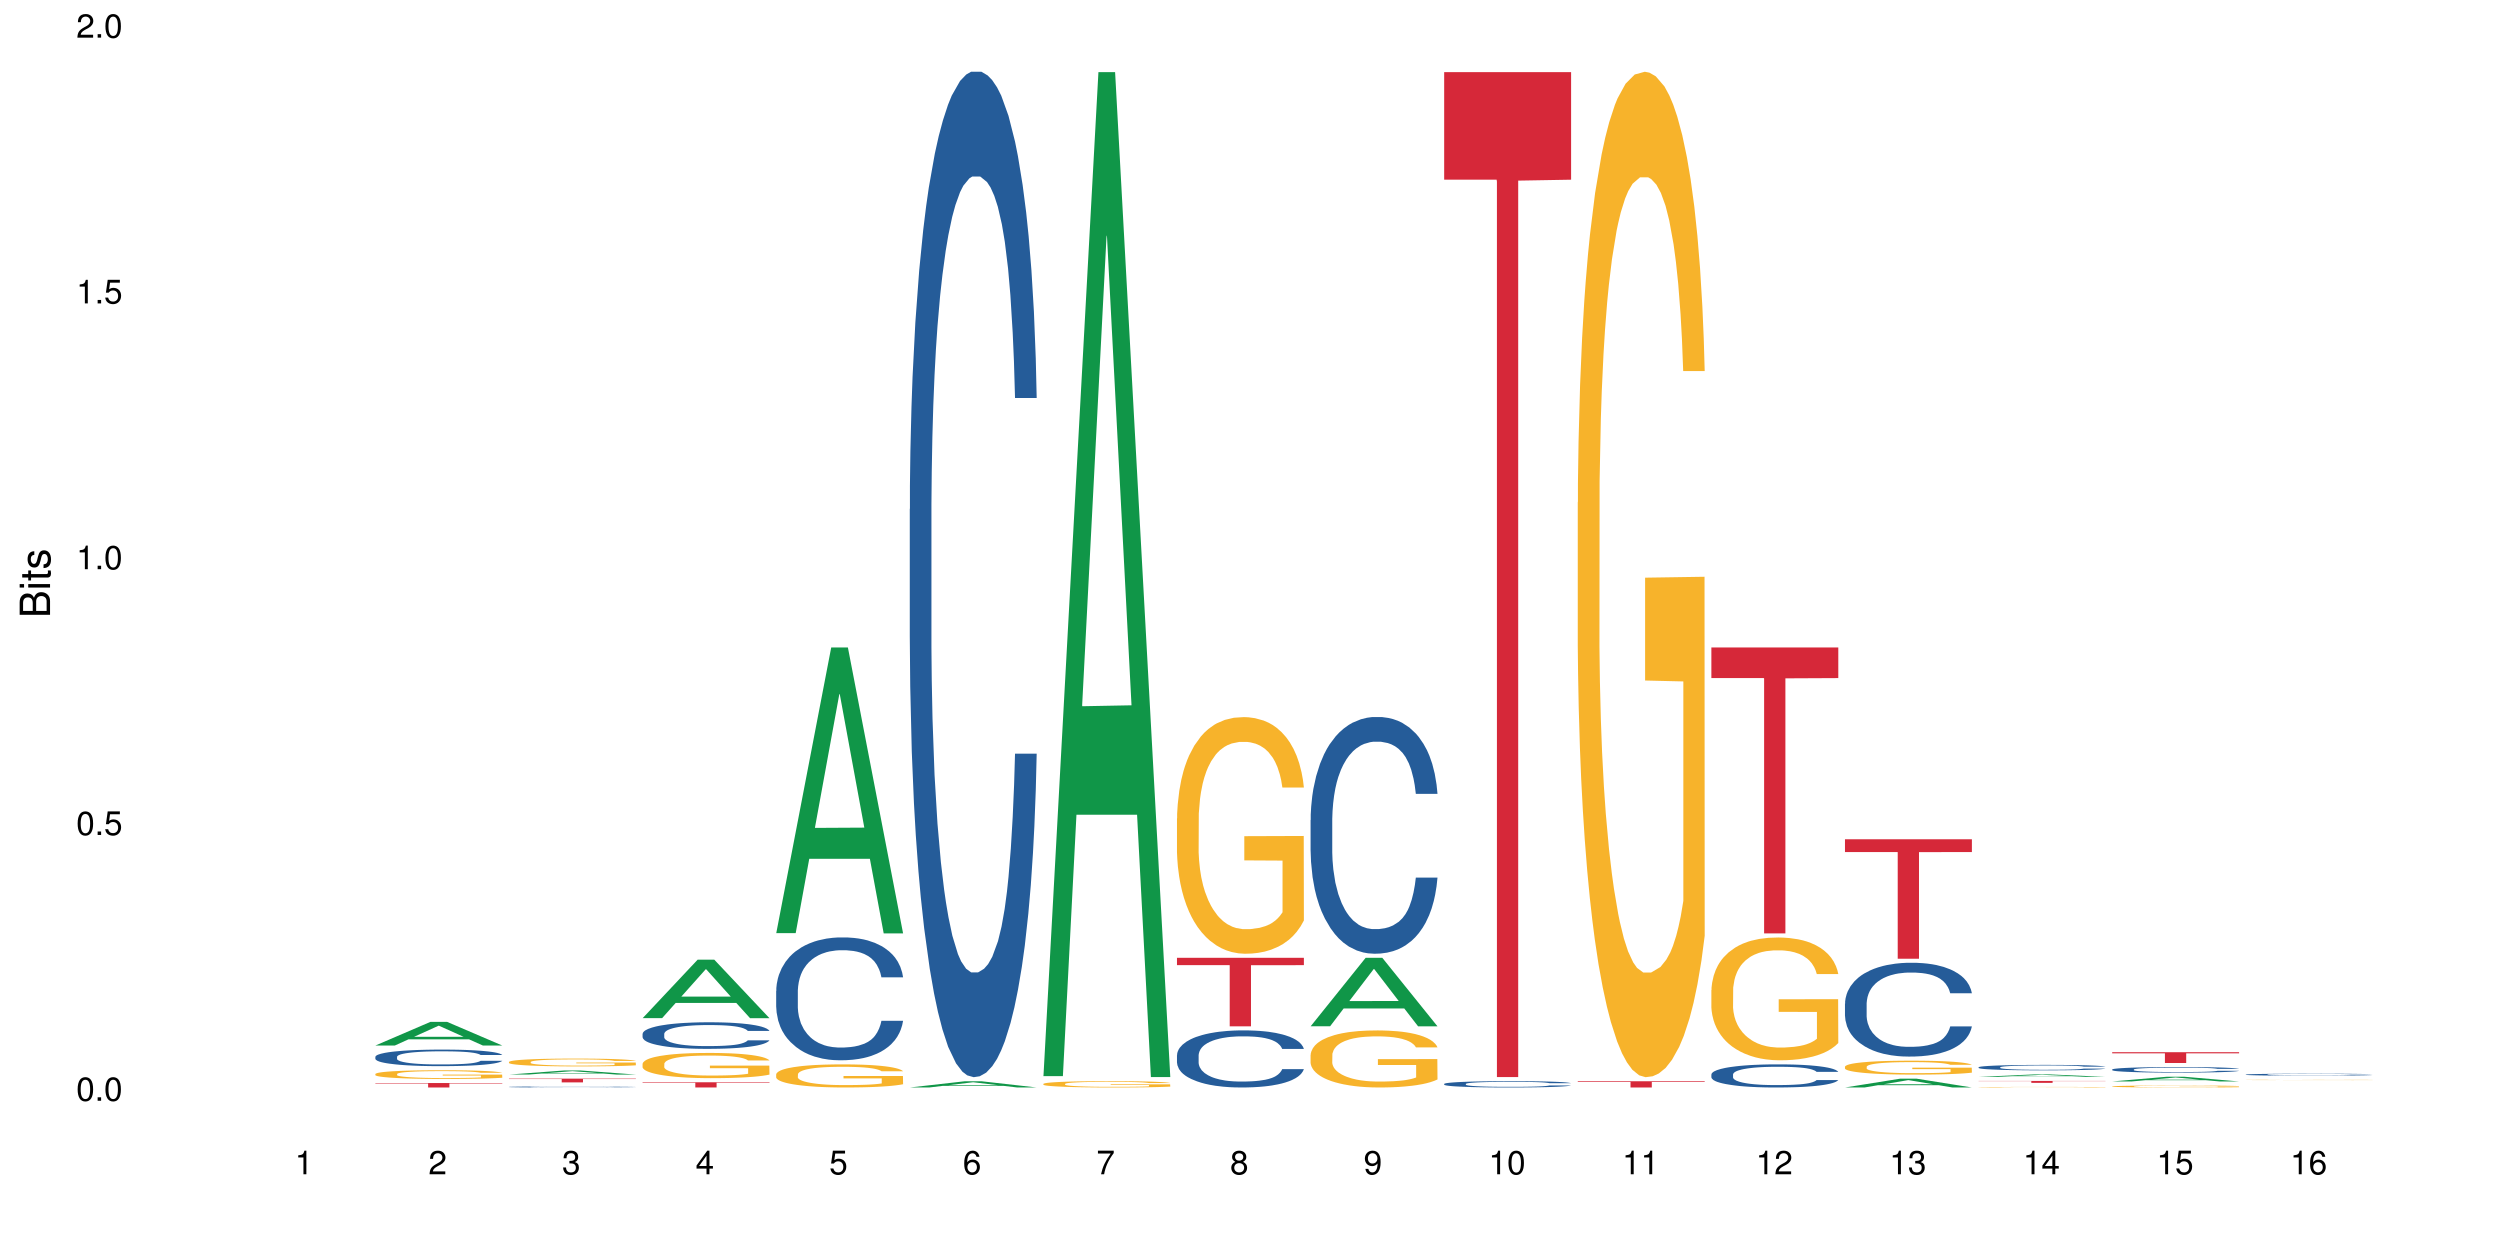 <?xml version="1.0" encoding="UTF-8"?>
<svg xmlns="http://www.w3.org/2000/svg" xmlns:xlink="http://www.w3.org/1999/xlink" width="720pt" height="360pt" viewBox="0 0 720 360" version="1.1">
<defs>
<g>
<symbol overflow="visible" id="glyph0-0">
<path style="stroke:none;" d=""/>
</symbol>
<symbol overflow="visible" id="glyph0-1">
<path style="stroke:none;" d="M 2.641 -6.797 C 2 -6.797 1.422 -6.531 1.078 -6.047 C 0.641 -5.453 0.406 -4.547 0.406 -3.297 C 0.406 -1 1.188 0.219 2.641 0.219 C 4.078 0.219 4.859 -1 4.859 -3.234 C 4.859 -4.562 4.656 -5.438 4.203 -6.047 C 3.844 -6.531 3.281 -6.797 2.641 -6.797 Z M 2.641 -6.047 C 3.547 -6.047 4 -5.125 4 -3.312 C 4 -1.375 3.562 -0.484 2.625 -0.484 C 1.734 -0.484 1.281 -1.422 1.281 -3.281 C 1.281 -5.141 1.734 -6.047 2.641 -6.047 Z M 2.641 -6.047 "/>
</symbol>
<symbol overflow="visible" id="glyph0-2">
<path style="stroke:none;" d="M 1.828 -1 L 0.828 -1 L 0.828 0 L 1.828 0 Z M 1.828 -1 "/>
</symbol>
<symbol overflow="visible" id="glyph0-3">
<path style="stroke:none;" d="M 4.562 -6.797 L 1.062 -6.797 L 0.547 -3.094 L 1.328 -3.094 C 1.719 -3.562 2.047 -3.734 2.578 -3.734 C 3.484 -3.734 4.062 -3.109 4.062 -2.094 C 4.062 -1.125 3.484 -0.531 2.578 -0.531 C 1.828 -0.531 1.375 -0.906 1.188 -1.672 L 0.328 -1.672 C 0.453 -1.109 0.547 -0.844 0.75 -0.594 C 1.125 -0.078 1.828 0.219 2.594 0.219 C 3.969 0.219 4.922 -0.781 4.922 -2.219 C 4.922 -3.562 4.031 -4.484 2.719 -4.484 C 2.25 -4.484 1.859 -4.359 1.469 -4.062 L 1.734 -5.969 L 4.562 -5.969 Z M 4.562 -6.797 "/>
</symbol>
<symbol overflow="visible" id="glyph0-4">
<path style="stroke:none;" d="M 2.484 -4.844 L 2.484 0 L 3.328 0 L 3.328 -6.797 L 2.766 -6.797 C 2.469 -5.75 2.281 -5.609 0.984 -5.453 L 0.984 -4.844 Z M 2.484 -4.844 "/>
</symbol>
<symbol overflow="visible" id="glyph0-5">
<path style="stroke:none;" d="M 4.859 -0.828 L 1.281 -0.828 C 1.359 -1.391 1.672 -1.75 2.5 -2.234 L 3.469 -2.75 C 4.406 -3.266 4.906 -3.969 4.906 -4.812 C 4.906 -5.375 4.672 -5.906 4.266 -6.266 C 3.859 -6.625 3.375 -6.797 2.719 -6.797 C 1.859 -6.797 1.219 -6.5 0.844 -5.922 C 0.609 -5.562 0.5 -5.125 0.484 -4.438 L 1.328 -4.438 C 1.359 -4.906 1.406 -5.188 1.531 -5.406 C 1.75 -5.812 2.188 -6.062 2.703 -6.062 C 3.469 -6.062 4.031 -5.516 4.031 -4.781 C 4.031 -4.25 3.719 -3.797 3.125 -3.438 L 2.234 -2.938 C 0.812 -2.141 0.406 -1.5 0.328 0 L 4.859 0 Z M 4.859 -0.828 "/>
</symbol>
<symbol overflow="visible" id="glyph0-6">
<path style="stroke:none;" d="M 2.125 -3.125 L 2.578 -3.125 C 3.516 -3.125 3.984 -2.703 3.984 -1.891 C 3.984 -1.031 3.469 -0.531 2.578 -0.531 C 1.656 -0.531 1.203 -0.984 1.156 -1.969 L 0.312 -1.969 C 0.344 -1.422 0.438 -1.078 0.609 -0.766 C 0.953 -0.109 1.625 0.219 2.547 0.219 C 3.953 0.219 4.859 -0.609 4.859 -1.906 C 4.859 -2.766 4.516 -3.25 3.703 -3.516 C 4.344 -3.766 4.656 -4.25 4.656 -4.938 C 4.656 -6.109 3.875 -6.797 2.578 -6.797 C 1.203 -6.797 0.484 -6.047 0.453 -4.609 L 1.297 -4.609 C 1.312 -5.016 1.344 -5.25 1.453 -5.453 C 1.641 -5.828 2.062 -6.062 2.594 -6.062 C 3.344 -6.062 3.797 -5.625 3.797 -4.906 C 3.797 -4.422 3.609 -4.141 3.25 -3.984 C 3.016 -3.891 2.719 -3.844 2.125 -3.844 Z M 2.125 -3.125 "/>
</symbol>
<symbol overflow="visible" id="glyph0-7">
<path style="stroke:none;" d="M 3.141 -1.625 L 3.141 0 L 3.984 0 L 3.984 -1.625 L 4.984 -1.625 L 4.984 -2.391 L 3.984 -2.391 L 3.984 -6.797 L 3.359 -6.797 L 0.266 -2.516 L 0.266 -1.625 Z M 3.141 -2.391 L 1 -2.391 L 3.141 -5.359 Z M 3.141 -2.391 "/>
</symbol>
<symbol overflow="visible" id="glyph0-8">
<path style="stroke:none;" d="M 4.781 -5.031 C 4.609 -6.141 3.891 -6.797 2.844 -6.797 C 2.094 -6.797 1.422 -6.438 1.031 -5.828 C 0.609 -5.172 0.406 -4.344 0.406 -3.094 C 0.406 -1.953 0.578 -1.234 0.984 -0.625 C 1.359 -0.078 1.953 0.219 2.703 0.219 C 3.984 0.219 4.922 -0.734 4.922 -2.078 C 4.922 -3.344 4.062 -4.234 2.844 -4.234 C 2.172 -4.234 1.641 -3.969 1.281 -3.469 C 1.281 -5.125 1.828 -6.047 2.797 -6.047 C 3.391 -6.047 3.797 -5.672 3.938 -5.031 Z M 2.734 -3.484 C 3.547 -3.484 4.062 -2.922 4.062 -2 C 4.062 -1.156 3.484 -0.531 2.703 -0.531 C 1.922 -0.531 1.328 -1.188 1.328 -2.047 C 1.328 -2.891 1.906 -3.484 2.734 -3.484 Z M 2.734 -3.484 "/>
</symbol>
<symbol overflow="visible" id="glyph0-9">
<path style="stroke:none;" d="M 4.984 -6.797 L 0.438 -6.797 L 0.438 -5.969 L 4.109 -5.969 C 2.5 -3.656 1.828 -2.234 1.328 0 L 2.219 0 C 2.594 -2.172 3.453 -4.047 4.984 -6.094 Z M 4.984 -6.797 "/>
</symbol>
<symbol overflow="visible" id="glyph0-10">
<path style="stroke:none;" d="M 3.75 -3.578 C 4.453 -4 4.688 -4.344 4.688 -4.984 C 4.688 -6.047 3.844 -6.797 2.641 -6.797 C 1.438 -6.797 0.594 -6.047 0.594 -4.984 C 0.594 -4.359 0.828 -4.016 1.516 -3.578 C 0.734 -3.203 0.359 -2.641 0.359 -1.891 C 0.359 -0.641 1.297 0.219 2.641 0.219 C 3.984 0.219 4.922 -0.641 4.922 -1.875 C 4.922 -2.641 4.531 -3.203 3.75 -3.578 Z M 2.641 -6.047 C 3.359 -6.047 3.812 -5.625 3.812 -4.969 C 3.812 -4.344 3.344 -3.922 2.641 -3.922 C 1.922 -3.922 1.453 -4.344 1.453 -4.984 C 1.453 -5.625 1.922 -6.047 2.641 -6.047 Z M 2.641 -3.203 C 3.484 -3.203 4.062 -2.672 4.062 -1.875 C 4.062 -1.062 3.484 -0.531 2.625 -0.531 C 1.797 -0.531 1.219 -1.078 1.219 -1.875 C 1.219 -2.672 1.797 -3.203 2.641 -3.203 Z M 2.641 -3.203 "/>
</symbol>
<symbol overflow="visible" id="glyph0-11">
<path style="stroke:none;" d="M 0.516 -1.547 C 0.672 -0.438 1.406 0.219 2.438 0.219 C 3.188 0.219 3.859 -0.141 4.266 -0.75 C 4.688 -1.406 4.891 -2.25 4.891 -3.484 C 4.891 -4.625 4.703 -5.359 4.312 -5.953 C 3.938 -6.5 3.344 -6.797 2.594 -6.797 C 1.297 -6.797 0.359 -5.844 0.359 -4.516 C 0.359 -3.25 1.234 -2.344 2.453 -2.344 C 3.094 -2.344 3.562 -2.578 4.016 -3.109 C 4 -1.453 3.469 -0.531 2.5 -0.531 C 1.906 -0.531 1.484 -0.906 1.359 -1.547 Z M 2.578 -6.062 C 3.375 -6.062 3.969 -5.406 3.969 -4.531 C 3.969 -3.688 3.375 -3.094 2.547 -3.094 C 1.734 -3.094 1.234 -3.672 1.234 -4.578 C 1.234 -5.438 1.797 -6.062 2.578 -6.062 Z M 2.578 -6.062 "/>
</symbol>
<symbol overflow="visible" id="glyph1-0">
<path style="stroke:none;" d=""/>
</symbol>
<symbol overflow="visible" id="glyph1-1">
<path style="stroke:none;" d="M 0 -0.953 L 0 -4.891 C 0 -5.719 -0.234 -6.344 -0.734 -6.797 C -1.188 -7.234 -1.812 -7.469 -2.5 -7.469 C -3.547 -7.469 -4.188 -7 -4.625 -5.875 C -4.984 -6.672 -5.641 -7.094 -6.531 -7.094 C -7.156 -7.094 -7.734 -6.859 -8.141 -6.391 C -8.562 -5.938 -8.75 -5.344 -8.75 -4.5 L -8.75 -0.953 Z M -4.984 -2.062 L -7.766 -2.062 L -7.766 -4.219 C -7.766 -4.844 -7.688 -5.203 -7.453 -5.5 C -7.219 -5.812 -6.859 -5.969 -6.375 -5.969 C -5.906 -5.969 -5.531 -5.812 -5.297 -5.5 C -5.062 -5.203 -4.984 -4.844 -4.984 -4.219 Z M -0.984 -2.062 L -4 -2.062 L -4 -4.781 C -4 -5.328 -3.859 -5.688 -3.578 -5.953 C -3.297 -6.219 -2.922 -6.359 -2.484 -6.359 C -2.062 -6.359 -1.688 -6.219 -1.406 -5.953 C -1.109 -5.688 -0.984 -5.328 -0.984 -4.781 Z M -0.984 -2.062 "/>
</symbol>
<symbol overflow="visible" id="glyph1-2">
<path style="stroke:none;" d="M -6.281 -1.797 L -6.281 -0.797 L 0 -0.797 L 0 -1.797 Z M -8.75 -1.797 L -8.75 -0.797 L -7.484 -0.797 L -7.484 -1.797 Z M -8.75 -1.797 "/>
</symbol>
<symbol overflow="visible" id="glyph1-3">
<path style="stroke:none;" d="M -6.281 -3.047 L -6.281 -2.016 L -8.016 -2.016 L -8.016 -1.016 L -6.281 -1.016 L -6.281 -0.172 L -5.469 -0.172 L -5.469 -1.016 L -0.719 -1.016 C -0.078 -1.016 0.281 -1.453 0.281 -2.234 C 0.281 -2.469 0.25 -2.719 0.188 -3.047 L -0.641 -3.047 C -0.609 -2.922 -0.594 -2.766 -0.594 -2.562 C -0.594 -2.141 -0.719 -2.016 -1.156 -2.016 L -5.469 -2.016 L -5.469 -3.047 Z M -6.281 -3.047 "/>
</symbol>
<symbol overflow="visible" id="glyph1-4">
<path style="stroke:none;" d="M -4.531 -5.25 C -5.766 -5.25 -6.469 -4.422 -6.469 -2.969 C -6.469 -1.516 -5.719 -0.562 -4.547 -0.562 C -3.562 -0.562 -3.094 -1.062 -2.734 -2.562 L -2.516 -3.484 C -2.344 -4.188 -2.094 -4.469 -1.625 -4.469 C -1.047 -4.469 -0.641 -3.875 -0.641 -3 C -0.641 -2.453 -0.797 -2 -1.062 -1.75 C -1.25 -1.594 -1.422 -1.531 -1.875 -1.469 L -1.875 -0.406 C -0.422 -0.453 0.281 -1.266 0.281 -2.922 C 0.281 -4.5 -0.5 -5.516 -1.719 -5.516 C -2.656 -5.516 -3.172 -4.984 -3.469 -3.734 L -3.703 -2.766 C -3.891 -1.953 -4.156 -1.609 -4.594 -1.609 C -5.172 -1.609 -5.547 -2.125 -5.547 -2.938 C -5.547 -3.75 -5.203 -4.172 -4.531 -4.203 Z M -4.531 -5.25 "/>
</symbol>
</g>
</defs>
<g id="surface69974">
<rect x="0" y="0" width="720" height="360" style="fill:rgb(100%,100%,100%);fill-opacity:1;stroke:none;"/>
<path style=" stroke:none;fill-rule:nonzero;fill:rgb(6.275%,58.824%,28.235%);fill-opacity:1;" d="M 108.105 301.105 L 108.145 301.098 L 123.961 294.301 L 128.766 294.301 L 144.66 301.113 L 139.074 301.113 L 135.09 299.332 L 117.637 299.332 L 113.73 301.105 L 108.105 301.105 L 119.312 298.598 L 133.492 298.59 L 126.422 295.414 L 126.344 295.406 L 126.266 295.426 L 119.273 298.59 L 119.312 298.598 Z M 108.105 301.105 "/>
<path style=" stroke:none;fill-rule:nonzero;fill:rgb(14.51%,36.078%,60%);fill-opacity:1;" d="M 108.105 304.359 L 108.152 304.355 L 108.152 304.25 L 108.285 304.086 L 108.598 303.875 L 108.91 303.734 L 109.711 303.477 L 110.824 303.227 L 111.984 303.035 L 112.832 302.922 L 113.59 302.836 L 115.328 302.676 L 116.441 302.59 L 117.645 302.52 L 119.117 302.445 L 120.188 302.398 L 122.594 302.332 L 124.375 302.301 L 125.758 302.285 L 128.746 302.285 L 130.527 302.305 L 131.82 302.324 L 133.246 302.359 L 134.453 302.398 L 136.547 302.496 L 138.418 302.617 L 139.266 302.688 L 140.602 302.824 L 141.629 302.953 L 142.34 303.066 L 143.145 303.227 L 143.855 303.422 L 144.391 303.645 L 144.66 303.832 L 138.418 303.832 L 138.105 303.66 L 137.75 303.523 L 137.082 303.344 L 136.414 303.219 L 135.477 303.094 L 134.629 303.008 L 133.469 302.926 L 132.445 302.875 L 131.375 302.836 L 130.352 302.809 L 128.391 302.785 L 126.117 302.785 L 125.27 302.793 L 123.531 302.828 L 122.594 302.855 L 121.258 302.918 L 120.32 302.977 L 119.207 303.062 L 118.449 303.137 L 117.512 303.25 L 116.844 303.348 L 116.086 303.492 L 115.641 303.602 L 115.238 303.723 L 114.883 303.867 L 114.613 304.02 L 114.438 304.18 L 114.348 304.34 L 114.348 305.012 L 114.438 305.172 L 114.66 305.352 L 115.238 305.617 L 116.086 305.848 L 117.066 306.031 L 118.004 306.164 L 118.539 306.223 L 119.25 306.293 L 120.363 306.379 L 121.969 306.469 L 122.906 306.504 L 124.332 306.539 L 125.805 306.555 L 127.766 306.555 L 129.504 306.539 L 130.664 306.516 L 131.867 306.48 L 133.516 306.406 L 134.539 306.336 L 135.434 306.254 L 136.102 306.172 L 136.547 306.102 L 137.215 305.969 L 137.75 305.82 L 138.152 305.668 L 138.418 305.52 L 144.66 305.52 L 144.391 305.691 L 143.992 305.863 L 143.59 305.988 L 142.965 306.141 L 142.254 306.277 L 141.227 306.43 L 140.379 306.527 L 139.266 306.637 L 138.242 306.719 L 137.125 306.793 L 135.477 306.883 L 134.406 306.926 L 133.246 306.965 L 131.867 307 L 130.129 307.031 L 128.254 307.047 L 126.516 307.051 L 124.645 307.043 L 123.262 307.023 L 121.434 306.984 L 119.16 306.906 L 117.512 306.824 L 116.219 306.742 L 115.105 306.656 L 113.855 306.539 L 112.254 306.348 L 111.27 306.199 L 110.602 306.074 L 109.844 305.906 L 109.309 305.754 L 108.688 305.508 L 108.238 305.199 L 108.105 304.961 Z M 108.105 304.359 "/>
<path style=" stroke:none;fill-rule:nonzero;fill:rgb(96.863%,70.196%,16.863%);fill-opacity:1;" d="M 108.105 309.301 L 108.152 309.301 L 108.152 309.254 L 108.328 309.152 L 108.773 309.008 L 109.355 308.891 L 109.98 308.801 L 110.379 308.75 L 111.047 308.684 L 111.629 308.633 L 113.098 308.527 L 114.973 308.434 L 115.996 308.391 L 117.156 308.352 L 118.805 308.309 L 119.562 308.293 L 121.879 308.258 L 124.512 308.234 L 127.406 308.227 L 128.746 308.23 L 130.574 308.238 L 133.07 308.262 L 134.496 308.285 L 135.609 308.309 L 136.77 308.34 L 138.195 308.383 L 139.531 308.441 L 140.602 308.496 L 141.672 308.562 L 142.562 308.637 L 143.32 308.719 L 143.992 308.812 L 144.391 308.895 L 144.66 308.973 L 138.465 308.973 L 138.105 308.895 L 137.707 308.832 L 137.035 308.758 L 136.367 308.699 L 135.699 308.656 L 134.453 308.598 L 133.383 308.562 L 132.043 308.527 L 130.75 308.508 L 129.281 308.496 L 128.391 308.488 L 126.027 308.488 L 123.887 308.508 L 122.637 308.523 L 121.746 308.543 L 120.5 308.578 L 119.742 308.605 L 119.297 308.625 L 117.957 308.695 L 117.066 308.758 L 116.574 308.801 L 115.953 308.871 L 115.508 308.934 L 115.016 309.023 L 114.75 309.094 L 114.391 309.25 L 114.348 309.664 L 114.48 309.75 L 114.75 309.844 L 115.105 309.926 L 115.641 310.012 L 116.176 310.078 L 117.109 310.168 L 117.914 310.23 L 118.539 310.27 L 119.742 310.328 L 120.23 310.352 L 121.391 310.391 L 122.594 310.422 L 124.066 310.453 L 125.18 310.465 L 126.961 310.477 L 129.234 310.477 L 131.91 310.461 L 133.605 310.445 L 134.762 310.426 L 135.52 310.41 L 136.457 310.387 L 137.125 310.363 L 137.75 310.336 L 138.508 310.297 L 138.508 309.75 L 127.496 309.746 L 127.496 309.488 L 144.613 309.488 L 144.66 310.387 L 143.723 310.445 L 142.562 310.508 L 141.449 310.551 L 140.289 310.59 L 138.641 310.637 L 137.305 310.664 L 135.254 310.695 L 133.383 310.715 L 131.422 310.73 L 129.68 310.734 L 127.633 310.738 L 125.805 310.734 L 123.844 310.719 L 122.281 310.703 L 120.855 310.68 L 119.43 310.648 L 117.645 310.602 L 116.488 310.562 L 115.285 310.512 L 114.078 310.457 L 113.012 310.395 L 112.297 310.348 L 111.582 310.289 L 110.824 310.223 L 110.113 310.145 L 109.578 310.074 L 109.086 309.992 L 108.73 309.918 L 108.375 309.812 L 108.195 309.73 L 108.105 309.66 Z M 108.105 309.301 "/>
<path style=" stroke:none;fill-rule:nonzero;fill:rgb(83.922%,15.686%,22.353%);fill-opacity:1;" d="M 108.105 311.914 L 144.66 311.914 L 144.66 312.051 L 129.426 312.051 L 129.426 313.195 L 123.297 313.195 L 123.297 312.051 L 108.105 312.051 Z M 108.105 311.914 "/>
<path style=" stroke:none;fill-rule:nonzero;fill:rgb(6.275%,58.824%,28.235%);fill-opacity:1;" d="M 146.582 309.473 L 146.621 309.473 L 162.438 308.301 L 167.242 308.301 L 183.137 309.477 L 177.551 309.477 L 173.57 309.168 L 156.113 309.168 L 152.207 309.473 L 146.582 309.473 L 157.793 309.043 L 171.969 309.039 L 164.898 308.492 L 164.82 308.492 L 164.742 308.496 L 157.754 309.039 L 157.793 309.043 Z M 146.582 309.473 "/>
<path style=" stroke:none;fill-rule:nonzero;fill:rgb(14.51%,36.078%,60%);fill-opacity:1;" d="M 146.582 313.031 L 146.629 313.031 L 146.629 313.023 L 146.762 313.012 L 147.074 313 L 147.387 312.992 L 148.188 312.977 L 149.301 312.961 L 150.461 312.949 L 151.309 312.941 L 152.066 312.938 L 153.805 312.926 L 154.918 312.922 L 156.121 312.918 L 157.594 312.91 L 158.664 312.91 L 161.07 312.906 L 162.855 312.902 L 169.004 312.902 L 170.297 312.906 L 171.727 312.906 L 172.93 312.91 L 175.023 312.914 L 176.895 312.922 L 177.742 312.926 L 179.078 312.934 L 180.105 312.941 L 180.82 312.949 L 181.621 312.961 L 182.336 312.973 L 182.867 312.984 L 183.137 312.996 L 176.895 312.996 L 176.582 312.988 L 176.227 312.977 L 174.891 312.961 L 173.953 312.953 L 173.105 312.945 L 171.949 312.941 L 170.922 312.938 L 169.852 312.938 L 168.828 312.934 L 162.008 312.934 L 161.07 312.938 L 159.734 312.941 L 158.797 312.945 L 157.684 312.949 L 156.926 312.953 L 155.988 312.961 L 155.32 312.969 L 154.562 312.977 L 154.117 312.984 L 153.715 312.992 L 153.359 313 L 153.09 313.008 L 152.914 313.02 L 152.824 313.027 L 152.824 313.07 L 152.914 313.078 L 153.137 313.09 L 153.715 313.109 L 154.562 313.121 L 155.543 313.133 L 156.48 313.141 L 157.016 313.145 L 157.727 313.148 L 158.844 313.156 L 160.445 313.16 L 161.383 313.16 L 162.809 313.164 L 169.141 313.164 L 170.344 313.16 L 171.992 313.156 L 173.016 313.152 L 173.91 313.148 L 174.578 313.141 L 175.023 313.137 L 175.691 313.129 L 176.227 313.121 L 176.629 313.109 L 176.895 313.102 L 183.137 313.102 L 182.867 313.113 L 182.469 313.121 L 182.066 313.129 L 181.441 313.141 L 180.73 313.148 L 179.703 313.156 L 178.855 313.164 L 177.742 313.172 L 176.719 313.176 L 175.602 313.18 L 173.953 313.184 L 172.883 313.188 L 171.727 313.191 L 170.344 313.191 L 168.605 313.195 L 161.738 313.195 L 159.91 313.191 L 157.637 313.188 L 155.988 313.184 L 154.695 313.176 L 153.582 313.172 L 152.332 313.164 L 150.73 313.152 L 149.75 313.145 L 149.078 313.137 L 148.32 313.125 L 147.785 313.117 L 147.164 313.102 L 146.719 313.082 L 146.582 313.066 Z M 146.582 313.031 "/>
<path style=" stroke:none;fill-rule:nonzero;fill:rgb(96.863%,70.196%,16.863%);fill-opacity:1;" d="M 146.582 305.836 L 146.629 305.836 L 146.629 305.793 L 146.805 305.703 L 147.25 305.574 L 147.832 305.469 L 148.457 305.387 L 148.855 305.344 L 149.523 305.281 L 150.105 305.238 L 151.574 305.145 L 153.449 305.059 L 154.473 305.02 L 155.633 304.984 L 157.281 304.945 L 158.039 304.934 L 160.359 304.898 L 162.988 304.879 L 165.887 304.875 L 167.223 304.875 L 169.051 304.883 L 171.547 304.906 L 172.973 304.926 L 174.086 304.945 L 175.246 304.973 L 176.672 305.016 L 178.012 305.066 L 179.078 305.113 L 180.148 305.176 L 181.043 305.242 L 181.801 305.312 L 182.469 305.398 L 182.867 305.473 L 183.137 305.543 L 176.941 305.543 L 176.582 305.473 L 176.184 305.418 L 175.516 305.348 L 174.844 305.301 L 174.176 305.262 L 172.93 305.207 L 171.859 305.172 L 170.52 305.145 L 169.227 305.125 L 167.758 305.113 L 166.867 305.109 L 164.504 305.109 L 162.363 305.125 L 161.117 305.141 L 160.223 305.156 L 158.977 305.188 L 158.219 305.211 L 157.773 305.23 L 156.434 305.293 L 155.543 305.352 L 155.055 305.391 L 154.43 305.449 L 153.984 305.508 L 153.492 305.59 L 153.227 305.652 L 152.867 305.789 L 152.824 306.16 L 152.957 306.238 L 153.227 306.324 L 153.582 306.398 L 154.117 306.477 L 154.652 306.535 L 155.586 306.613 L 156.391 306.668 L 157.016 306.703 L 158.219 306.758 L 158.707 306.777 L 159.867 306.816 L 161.07 306.844 L 162.543 306.867 L 163.656 306.879 L 165.438 306.891 L 167.711 306.891 L 170.387 306.879 L 172.082 306.863 L 173.242 306.844 L 174 306.832 L 174.934 306.809 L 175.602 306.789 L 176.227 306.766 L 176.984 306.73 L 176.984 306.238 L 165.973 306.238 L 165.973 306.008 L 183.094 306.004 L 183.137 306.809 L 182.199 306.863 L 181.043 306.918 L 179.926 306.957 L 178.77 306.992 L 177.117 307.031 L 175.781 307.059 L 173.73 307.086 L 171.859 307.105 L 169.898 307.117 L 168.16 307.125 L 166.109 307.125 L 164.281 307.121 L 162.32 307.109 L 160.758 307.094 L 157.906 307.047 L 156.121 307 L 154.965 306.969 L 153.762 306.922 L 152.555 306.871 L 151.488 306.816 L 150.773 306.773 L 150.059 306.723 L 149.301 306.664 L 148.59 306.594 L 148.055 306.527 L 147.562 306.457 L 147.207 306.391 L 146.852 306.297 L 146.672 306.223 L 146.582 306.16 Z M 146.582 305.836 "/>
<path style=" stroke:none;fill-rule:nonzero;fill:rgb(83.922%,15.686%,22.353%);fill-opacity:1;" d="M 146.582 310.648 L 183.137 310.648 L 183.137 310.766 L 167.902 310.766 L 167.902 311.727 L 161.773 311.727 L 161.773 310.766 L 146.582 310.766 Z M 146.582 310.648 "/>
<path style=" stroke:none;fill-rule:nonzero;fill:rgb(6.275%,58.824%,28.235%);fill-opacity:1;" d="M 185.059 293.23 L 185.098 293.215 L 200.914 276.391 L 205.719 276.391 L 221.613 293.246 L 216.027 293.246 L 212.047 288.848 L 194.59 288.848 L 190.684 293.23 L 185.059 293.23 L 196.27 287.027 L 210.445 287.012 L 203.375 279.145 L 203.297 279.129 L 203.219 279.176 L 196.23 287.012 L 196.27 287.027 Z M 185.059 293.23 "/>
<path style=" stroke:none;fill-rule:nonzero;fill:rgb(14.51%,36.078%,60%);fill-opacity:1;" d="M 185.059 297.75 L 185.105 297.742 L 185.105 297.574 L 185.238 297.309 L 185.551 296.973 L 185.863 296.742 L 186.664 296.332 L 187.781 295.934 L 188.938 295.625 L 189.785 295.441 L 190.543 295.305 L 192.281 295.043 L 193.395 294.91 L 194.602 294.793 L 196.07 294.672 L 197.141 294.605 L 199.547 294.492 L 201.332 294.441 L 202.711 294.422 L 205.699 294.422 L 207.484 294.449 L 208.773 294.484 L 210.203 294.539 L 211.406 294.605 L 213.5 294.758 L 215.371 294.953 L 216.219 295.066 L 217.559 295.281 L 218.582 295.492 L 219.297 295.672 L 220.098 295.934 L 220.812 296.246 L 221.348 296.602 L 221.613 296.902 L 215.371 296.902 L 215.062 296.625 L 214.703 296.406 L 214.035 296.121 L 213.367 295.918 L 212.43 295.715 L 211.582 295.582 L 210.426 295.449 L 209.398 295.367 L 208.328 295.305 L 207.305 295.262 L 205.344 295.219 L 203.07 295.219 L 202.223 295.234 L 200.484 295.289 L 199.547 295.34 L 198.211 295.438 L 197.273 295.527 L 196.16 295.668 L 195.402 295.785 L 194.465 295.969 L 193.797 296.129 L 193.039 296.359 L 192.594 296.535 L 192.191 296.73 L 191.836 296.961 L 191.57 297.203 L 191.391 297.465 L 191.301 297.715 L 191.301 298.797 L 191.391 299.051 L 191.613 299.344 L 192.191 299.77 L 193.039 300.141 L 194.02 300.434 L 194.957 300.645 L 195.492 300.742 L 196.203 300.855 L 197.32 300.992 L 198.922 301.133 L 199.859 301.191 L 201.285 301.246 L 202.758 301.273 L 204.719 301.273 L 206.457 301.246 L 207.617 301.211 L 208.82 301.156 L 210.469 301.035 L 211.496 300.926 L 212.387 300.793 L 213.055 300.66 L 213.5 300.547 L 214.168 300.328 L 214.703 300.094 L 215.105 299.848 L 215.371 299.609 L 221.613 299.609 L 221.348 299.891 L 220.945 300.16 L 220.543 300.363 L 219.918 300.609 L 219.207 300.828 L 218.18 301.07 L 217.336 301.23 L 216.219 301.406 L 215.195 301.539 L 214.078 301.656 L 212.43 301.797 L 211.359 301.867 L 210.203 301.93 L 208.82 301.988 L 207.082 302.035 L 205.211 302.062 L 203.469 302.07 L 201.598 302.059 L 200.215 302.027 L 198.391 301.965 L 196.117 301.84 L 194.465 301.707 L 193.172 301.574 L 192.059 301.434 L 190.812 301.246 L 189.207 300.938 L 188.227 300.699 L 187.555 300.504 L 186.797 300.23 L 186.266 299.988 L 185.641 299.598 L 185.195 299.098 L 185.059 298.715 Z M 185.059 297.75 "/>
<path style=" stroke:none;fill-rule:nonzero;fill:rgb(96.863%,70.196%,16.863%);fill-opacity:1;" d="M 185.059 306.355 L 185.105 306.352 L 185.105 306.219 L 185.281 305.918 L 185.73 305.508 L 186.309 305.168 L 186.934 304.902 L 187.332 304.766 L 188.004 304.566 L 188.582 304.418 L 190.055 304.121 L 191.926 303.844 L 192.949 303.723 L 194.109 303.609 L 195.758 303.484 L 196.516 303.438 L 198.836 303.332 L 201.465 303.266 L 204.363 303.246 L 205.699 303.254 L 207.527 303.277 L 210.023 303.352 L 211.449 303.418 L 212.562 303.484 L 213.723 303.57 L 215.148 303.703 L 216.488 303.863 L 217.559 304.023 L 218.625 304.223 L 219.52 304.434 L 220.277 304.664 L 220.945 304.945 L 221.348 305.176 L 221.613 305.41 L 215.418 305.41 L 215.062 305.176 L 214.66 304.996 L 213.992 304.777 L 213.32 304.617 L 212.652 304.492 L 211.406 304.32 L 210.336 304.215 L 209 304.121 L 207.707 304.062 L 206.234 304.023 L 205.344 304.008 L 202.98 304.008 L 200.84 304.055 L 199.594 304.109 L 198.699 304.16 L 197.453 304.262 L 196.695 304.34 L 196.25 304.395 L 194.91 304.598 L 194.02 304.785 L 193.531 304.91 L 192.906 305.109 L 192.461 305.289 L 191.969 305.555 L 191.703 305.754 L 191.344 306.203 L 191.301 307.398 L 191.434 307.652 L 191.703 307.922 L 192.059 308.16 L 192.594 308.414 L 193.129 308.605 L 194.066 308.863 L 194.867 309.039 L 195.492 309.148 L 196.695 309.328 L 197.184 309.391 L 198.344 309.508 L 199.547 309.602 L 201.02 309.68 L 202.133 309.723 L 203.918 309.754 L 206.191 309.754 L 208.863 309.715 L 210.559 309.66 L 211.719 309.609 L 212.477 309.562 L 213.41 309.488 L 214.078 309.422 L 214.703 309.348 L 215.461 309.238 L 215.461 307.652 L 204.453 307.645 L 204.453 306.902 L 221.57 306.895 L 221.613 309.488 L 220.676 309.668 L 219.52 309.84 L 218.402 309.973 L 217.246 310.086 L 215.594 310.211 L 214.258 310.293 L 212.207 310.383 L 210.336 310.445 L 208.375 310.484 L 206.637 310.504 L 204.586 310.512 L 202.758 310.496 L 200.797 310.457 L 199.234 310.402 L 197.809 310.34 L 196.383 310.25 L 194.602 310.113 L 193.441 310 L 192.238 309.859 L 191.035 309.695 L 189.965 309.516 L 189.25 309.375 L 188.539 309.215 L 187.781 309.02 L 187.066 308.793 L 186.531 308.586 L 186.039 308.355 L 185.684 308.137 L 185.328 307.836 L 185.148 307.598 L 185.059 307.391 Z M 185.059 306.355 "/>
<path style=" stroke:none;fill-rule:nonzero;fill:rgb(83.922%,15.686%,22.353%);fill-opacity:1;" d="M 185.059 311.684 L 221.613 311.684 L 221.613 311.848 L 206.379 311.848 L 206.379 313.195 L 200.25 313.195 L 200.25 311.852 L 200.16 311.848 L 185.059 311.848 Z M 185.059 311.684 "/>
<path style=" stroke:none;fill-rule:nonzero;fill:rgb(6.275%,58.824%,28.235%);fill-opacity:1;" d="M 223.539 268.746 L 223.578 268.668 L 239.391 186.473 L 244.195 186.473 L 260.09 268.824 L 254.504 268.824 L 250.523 247.328 L 233.066 247.328 L 229.16 268.746 L 223.539 268.746 L 234.746 238.434 L 248.922 238.355 L 241.852 199.926 L 241.773 199.848 L 241.695 200.082 L 234.707 238.355 L 234.746 238.434 Z M 223.539 268.746 "/>
<path style=" stroke:none;fill-rule:nonzero;fill:rgb(14.51%,36.078%,60%);fill-opacity:1;" d="M 223.539 285.387 L 223.582 285.355 L 223.582 284.578 L 223.715 283.348 L 224.027 281.797 L 224.34 280.73 L 225.141 278.824 L 226.258 276.98 L 227.414 275.559 L 228.262 274.719 L 229.02 274.07 L 230.758 272.875 L 231.875 272.262 L 233.078 271.711 L 234.547 271.16 L 235.617 270.84 L 238.023 270.32 L 239.809 270.094 L 241.191 269.996 L 244.176 269.996 L 245.961 270.129 L 247.254 270.289 L 248.68 270.547 L 249.883 270.84 L 251.977 271.551 L 253.848 272.453 L 254.695 272.973 L 256.035 273.973 L 257.059 274.945 L 257.773 275.785 L 258.574 276.98 L 259.289 278.434 L 259.824 280.086 L 260.09 281.473 L 253.848 281.473 L 253.539 280.18 L 253.18 279.18 L 252.512 277.855 L 251.844 276.918 L 250.906 275.977 L 250.059 275.363 L 248.902 274.75 L 247.875 274.363 L 246.805 274.07 L 245.781 273.879 L 243.82 273.684 L 241.547 273.684 L 240.699 273.746 L 238.961 274.008 L 238.023 274.234 L 236.688 274.684 L 235.75 275.105 L 234.637 275.754 L 233.879 276.301 L 232.941 277.141 L 232.273 277.887 L 231.516 278.953 L 231.07 279.762 L 230.668 280.668 L 230.312 281.734 L 230.047 282.863 L 229.867 284.062 L 229.777 285.223 L 229.777 290.234 L 229.867 291.398 L 230.09 292.758 L 230.668 294.73 L 231.516 296.441 L 232.496 297.801 L 233.434 298.77 L 233.969 299.223 L 234.68 299.738 L 235.797 300.387 L 237.402 301.035 L 238.336 301.293 L 239.762 301.551 L 241.234 301.68 L 243.195 301.68 L 244.934 301.551 L 246.094 301.391 L 247.297 301.129 L 248.945 300.582 L 249.973 300.062 L 250.863 299.449 L 251.531 298.836 L 251.977 298.316 L 252.645 297.316 L 253.18 296.215 L 253.582 295.086 L 253.848 293.984 L 260.09 293.984 L 259.824 295.277 L 259.422 296.539 L 259.02 297.477 L 258.395 298.609 L 257.684 299.609 L 256.656 300.742 L 255.812 301.484 L 254.695 302.293 L 253.672 302.91 L 252.559 303.457 L 250.906 304.105 L 249.836 304.43 L 248.68 304.719 L 247.297 304.977 L 245.559 305.203 L 243.688 305.332 L 241.949 305.367 L 240.074 305.301 L 238.695 305.172 L 236.867 304.879 L 234.594 304.297 L 232.941 303.684 L 231.648 303.07 L 230.535 302.422 L 229.289 301.551 L 227.684 300.129 L 226.703 299.027 L 226.035 298.125 L 225.277 296.863 L 224.742 295.73 L 224.117 293.922 L 223.672 291.625 L 223.539 289.848 Z M 223.539 285.387 "/>
<path style=" stroke:none;fill-rule:nonzero;fill:rgb(96.863%,70.196%,16.863%);fill-opacity:1;" d="M 223.539 309.391 L 223.582 309.383 L 223.582 309.262 L 223.762 308.988 L 224.207 308.613 L 224.785 308.305 L 225.41 308.059 L 225.812 307.934 L 226.48 307.75 L 227.059 307.617 L 228.531 307.344 L 230.402 307.086 L 231.426 306.977 L 232.586 306.875 L 234.234 306.758 L 234.992 306.715 L 237.312 306.621 L 239.941 306.559 L 242.84 306.539 L 244.176 306.547 L 246.004 306.57 L 248.5 306.637 L 249.926 306.699 L 251.043 306.758 L 252.199 306.84 L 253.625 306.961 L 254.965 307.105 L 256.035 307.25 L 257.105 307.434 L 257.996 307.629 L 258.754 307.84 L 259.422 308.098 L 259.824 308.309 L 260.09 308.523 L 253.895 308.523 L 253.539 308.309 L 253.137 308.145 L 252.469 307.945 L 251.801 307.797 L 251.129 307.684 L 249.883 307.523 L 248.812 307.426 L 247.477 307.344 L 246.184 307.289 L 244.711 307.25 L 243.82 307.238 L 241.457 307.238 L 239.316 307.281 L 238.07 307.332 L 237.18 307.379 L 235.93 307.469 L 235.172 307.543 L 234.727 307.59 L 233.391 307.781 L 232.496 307.949 L 232.008 308.066 L 231.383 308.25 L 230.938 308.414 L 230.445 308.656 L 230.18 308.836 L 229.824 309.25 L 229.777 310.344 L 229.91 310.574 L 230.18 310.824 L 230.535 311.043 L 231.07 311.273 L 231.605 311.453 L 232.543 311.688 L 233.344 311.848 L 233.969 311.949 L 235.172 312.113 L 235.664 312.168 L 236.82 312.277 L 238.023 312.363 L 239.496 312.438 L 240.609 312.473 L 242.395 312.504 L 244.668 312.504 L 247.34 312.465 L 249.035 312.418 L 250.195 312.371 L 250.953 312.328 L 251.887 312.262 L 252.559 312.199 L 253.18 312.133 L 253.938 312.027 L 253.938 310.574 L 242.93 310.57 L 242.93 309.891 L 260.047 309.883 L 260.09 312.262 L 259.152 312.426 L 257.996 312.582 L 256.879 312.703 L 255.723 312.809 L 254.074 312.922 L 252.734 312.996 L 250.684 313.082 L 248.812 313.137 L 246.852 313.172 L 245.113 313.191 L 243.062 313.195 L 241.234 313.184 L 239.273 313.148 L 237.711 313.098 L 236.285 313.039 L 234.859 312.957 L 233.078 312.832 L 231.918 312.727 L 230.715 312.602 L 229.512 312.449 L 228.441 312.285 L 227.727 312.156 L 227.016 312.012 L 226.258 311.828 L 225.543 311.621 L 225.008 311.434 L 224.52 311.219 L 224.16 311.02 L 223.805 310.746 L 223.625 310.527 L 223.539 310.34 Z M 223.539 309.391 "/>
<path style=" stroke:none;fill-rule:nonzero;fill:rgb(6.275%,58.824%,28.235%);fill-opacity:1;" d="M 262.016 313.195 L 262.055 313.191 L 277.871 311.402 L 282.672 311.402 L 298.566 313.195 L 292.984 313.195 L 289 312.727 L 271.543 312.727 L 267.637 313.195 L 262.016 313.195 L 273.223 312.535 L 287.398 312.531 L 280.328 311.695 L 280.25 311.695 L 280.172 311.699 L 273.184 312.531 L 273.223 312.535 Z M 262.016 313.195 "/>
<path style=" stroke:none;fill-rule:nonzero;fill:rgb(14.51%,36.078%,60%);fill-opacity:1;" d="M 262.016 146.652 L 262.059 146.387 L 262.059 140.035 L 262.191 129.977 L 262.504 117.273 L 262.816 108.539 L 263.617 92.922 L 264.734 77.836 L 265.891 66.188 L 266.738 59.309 L 267.496 54.012 L 269.234 44.219 L 270.352 39.191 L 271.555 34.691 L 273.023 30.191 L 274.094 27.543 L 276.5 23.309 L 278.285 21.457 L 279.668 20.664 L 282.652 20.664 L 284.438 21.723 L 285.73 23.047 L 287.156 25.164 L 288.359 27.543 L 290.453 33.367 L 292.328 40.777 L 293.172 45.016 L 294.512 53.219 L 295.535 61.16 L 296.25 68.043 L 297.051 77.836 L 297.766 89.746 L 298.301 103.246 L 298.566 114.625 L 292.328 114.625 L 292.016 104.039 L 291.656 95.832 L 290.988 84.98 L 290.32 77.305 L 289.383 69.629 L 288.539 64.602 L 287.379 59.57 L 286.352 56.395 L 285.285 54.012 L 284.258 52.426 L 282.297 50.836 L 280.023 50.836 L 279.176 51.367 L 277.438 53.484 L 276.5 55.336 L 275.164 59.043 L 274.227 62.484 L 273.113 67.777 L 272.355 72.277 L 271.422 79.16 L 270.75 85.246 L 269.992 93.98 L 269.547 100.598 L 269.148 108.008 L 268.789 116.742 L 268.523 126.008 L 268.344 135.801 L 268.254 145.328 L 268.254 186.355 L 268.344 195.887 L 268.566 207 L 269.148 223.148 L 269.992 237.176 L 270.973 248.293 L 271.91 256.234 L 272.445 259.938 L 273.16 264.172 L 274.273 269.469 L 275.879 274.762 L 276.812 276.879 L 278.238 278.996 L 279.711 280.055 L 281.672 280.055 L 283.41 278.996 L 284.57 277.672 L 285.773 275.555 L 287.422 271.055 L 288.449 266.82 L 289.34 261.793 L 290.008 256.762 L 290.453 252.527 L 291.121 244.324 L 291.656 235.324 L 292.059 226.059 L 292.328 217.059 L 298.566 217.059 L 298.301 227.648 L 297.898 237.969 L 297.496 245.645 L 296.875 254.91 L 296.16 263.113 L 295.137 272.379 L 294.289 278.469 L 293.172 285.082 L 292.148 290.113 L 291.035 294.613 L 289.383 299.906 L 288.316 302.555 L 287.156 304.934 L 285.773 307.055 L 284.035 308.906 L 282.164 309.965 L 280.426 310.23 L 278.551 309.699 L 277.172 308.641 L 275.344 306.258 L 273.07 301.496 L 271.422 296.465 L 270.129 291.438 L 269.012 286.145 L 267.766 278.996 L 266.16 267.352 L 265.18 258.352 L 264.512 250.941 L 263.754 240.617 L 263.219 231.352 L 262.594 216.531 L 262.148 197.738 L 262.016 183.18 Z M 262.016 146.652 "/>
<path style=" stroke:none;fill-rule:nonzero;fill:rgb(6.275%,58.824%,28.235%);fill-opacity:1;" d="M 300.492 309.93 L 300.531 309.656 L 316.348 20.766 L 321.148 20.766 L 337.043 310.199 L 331.461 310.199 L 327.477 234.648 L 310.02 234.648 L 306.113 309.93 L 300.492 309.93 L 311.699 203.395 L 325.875 203.125 L 318.809 68.055 L 318.73 67.781 L 318.652 68.598 L 311.66 203.125 L 311.699 203.395 Z M 300.492 309.93 "/>
<path style=" stroke:none;fill-rule:nonzero;fill:rgb(96.863%,70.196%,16.863%);fill-opacity:1;" d="M 300.492 312.156 L 300.535 312.152 L 300.535 312.121 L 300.715 312.047 L 301.16 311.941 L 301.738 311.855 L 302.363 311.789 L 302.766 311.754 L 303.434 311.707 L 304.012 311.668 L 305.484 311.594 L 307.355 311.523 L 308.383 311.496 L 309.539 311.465 L 311.191 311.434 L 311.949 311.422 L 314.266 311.395 L 316.895 311.379 L 319.793 311.375 L 321.129 311.375 L 322.957 311.383 L 325.453 311.402 L 326.879 311.418 L 327.996 311.434 L 329.152 311.457 L 330.582 311.488 L 331.918 311.531 L 332.988 311.57 L 334.059 311.621 L 334.949 311.672 L 335.707 311.73 L 336.375 311.801 L 336.777 311.859 L 337.043 311.918 L 330.848 311.918 L 330.492 311.859 L 330.09 311.812 L 329.422 311.758 L 328.754 311.719 L 328.086 311.688 L 326.836 311.645 L 325.766 311.617 L 324.43 311.594 L 323.137 311.578 L 321.664 311.57 L 320.773 311.566 L 318.41 311.566 L 316.27 311.578 L 315.023 311.59 L 314.133 311.605 L 312.883 311.629 L 312.125 311.648 L 311.68 311.664 L 310.344 311.715 L 309.449 311.762 L 308.961 311.793 L 308.336 311.844 L 307.891 311.887 L 307.402 311.953 L 307.133 312.004 L 306.777 312.117 L 306.73 312.414 L 306.867 312.48 L 307.133 312.547 L 307.488 312.605 L 308.023 312.672 L 308.559 312.719 L 309.496 312.785 L 310.297 312.828 L 310.922 312.855 L 312.125 312.898 L 312.617 312.914 L 313.773 312.945 L 314.98 312.969 L 316.449 312.988 L 317.562 312.996 L 319.348 313.008 L 321.621 313.008 L 324.297 312.996 L 325.988 312.984 L 327.148 312.969 L 327.906 312.957 L 328.844 312.941 L 329.512 312.922 L 330.137 312.906 L 330.895 312.875 L 330.895 312.48 L 319.883 312.477 L 319.883 312.293 L 337 312.289 L 337.043 312.941 L 336.109 312.984 L 334.949 313.027 L 333.836 313.062 L 332.676 313.09 L 331.027 313.121 L 329.688 313.141 L 327.637 313.164 L 325.766 313.18 L 323.805 313.188 L 322.066 313.195 L 320.016 313.195 L 318.188 313.191 L 316.227 313.184 L 314.668 313.168 L 313.238 313.152 L 311.812 313.133 L 310.031 313.098 L 308.871 313.066 L 307.668 313.031 L 306.465 312.992 L 305.395 312.945 L 304.68 312.91 L 303.969 312.871 L 303.211 312.82 L 302.496 312.766 L 301.961 312.715 L 301.473 312.656 L 301.117 312.602 L 300.758 312.527 L 300.582 312.465 L 300.492 312.414 Z M 300.492 312.156 "/>
<path style=" stroke:none;fill-rule:nonzero;fill:rgb(14.51%,36.078%,60%);fill-opacity:1;" d="M 338.969 303.914 L 339.012 303.898 L 339.012 303.539 L 339.145 302.965 L 339.457 302.246 L 339.77 301.75 L 340.574 300.863 L 341.688 300.008 L 342.848 299.348 L 343.691 298.957 L 344.449 298.656 L 346.191 298.102 L 347.305 297.816 L 348.508 297.559 L 349.98 297.305 L 351.047 297.152 L 353.457 296.914 L 355.238 296.809 L 356.621 296.762 L 359.605 296.762 L 361.391 296.824 L 362.684 296.898 L 364.109 297.02 L 365.312 297.152 L 367.41 297.484 L 369.281 297.906 L 370.129 298.145 L 371.465 298.609 L 372.488 299.062 L 373.203 299.453 L 374.004 300.008 L 374.719 300.684 L 375.254 301.449 L 375.52 302.094 L 369.281 302.094 L 368.969 301.496 L 368.613 301.027 L 367.941 300.414 L 367.273 299.977 L 366.34 299.543 L 365.492 299.258 L 364.332 298.973 L 363.309 298.789 L 362.238 298.656 L 361.211 298.566 L 359.25 298.477 L 356.977 298.477 L 356.129 298.504 L 354.391 298.625 L 353.457 298.73 L 352.117 298.941 L 351.184 299.137 L 350.066 299.438 L 349.309 299.691 L 348.375 300.082 L 347.707 300.43 L 346.949 300.926 L 346.5 301.301 L 346.102 301.719 L 345.742 302.215 L 345.477 302.742 L 345.297 303.297 L 345.207 303.836 L 345.207 306.168 L 345.297 306.707 L 345.52 307.336 L 346.102 308.254 L 346.949 309.051 L 347.93 309.68 L 348.863 310.133 L 349.398 310.344 L 350.113 310.582 L 351.227 310.883 L 352.832 311.184 L 353.77 311.305 L 355.195 311.422 L 356.664 311.484 L 358.625 311.484 L 360.363 311.422 L 361.523 311.348 L 362.727 311.227 L 364.379 310.973 L 365.402 310.73 L 366.293 310.445 L 366.961 310.16 L 367.41 309.922 L 368.078 309.457 L 368.613 308.945 L 369.012 308.418 L 369.281 307.91 L 375.52 307.91 L 375.254 308.508 L 374.852 309.094 L 374.453 309.531 L 373.828 310.055 L 373.113 310.523 L 372.09 311.047 L 371.242 311.395 L 370.129 311.77 L 369.102 312.055 L 367.988 312.309 L 366.34 312.609 L 365.27 312.762 L 364.109 312.895 L 362.727 313.016 L 360.988 313.121 L 359.117 313.18 L 357.379 313.195 L 355.508 313.164 L 354.125 313.105 L 352.297 312.969 L 350.023 312.699 L 348.375 312.414 L 347.082 312.129 L 345.965 311.828 L 344.719 311.422 L 343.113 310.762 L 342.133 310.25 L 341.465 309.832 L 340.707 309.246 L 340.172 308.719 L 339.547 307.879 L 339.102 306.812 L 338.969 305.984 Z M 338.969 303.914 "/>
<path style=" stroke:none;fill-rule:nonzero;fill:rgb(96.863%,70.196%,16.863%);fill-opacity:1;" d="M 338.969 235.715 L 339.012 235.652 L 339.012 234.41 L 339.191 231.609 L 339.637 227.75 L 340.215 224.574 L 340.84 222.086 L 341.242 220.777 L 341.91 218.91 L 342.488 217.543 L 343.961 214.742 L 345.832 212.125 L 346.859 211.004 L 348.016 209.949 L 349.668 208.766 L 350.426 208.328 L 352.742 207.332 L 355.371 206.711 L 358.27 206.523 L 359.605 206.586 L 361.434 206.836 L 363.93 207.52 L 365.359 208.145 L 366.473 208.766 L 367.633 209.574 L 369.059 210.82 L 370.395 212.312 L 371.465 213.809 L 372.535 215.676 L 373.426 217.664 L 374.184 219.844 L 374.852 222.457 L 375.254 224.637 L 375.52 226.816 L 369.324 226.816 L 368.969 224.637 L 368.566 222.957 L 367.898 220.902 L 367.23 219.41 L 366.562 218.227 L 365.312 216.609 L 364.242 215.613 L 362.906 214.742 L 361.613 214.18 L 360.141 213.809 L 359.25 213.684 L 356.887 213.684 L 354.75 214.117 L 353.5 214.617 L 352.609 215.113 L 351.359 216.047 L 350.602 216.793 L 350.156 217.293 L 348.82 219.223 L 347.93 220.965 L 347.438 222.148 L 346.812 224.016 L 346.367 225.695 L 345.879 228.184 L 345.609 230.051 L 345.254 234.285 L 345.207 245.488 L 345.344 247.852 L 345.609 250.406 L 345.965 252.645 L 346.5 255.012 L 347.035 256.816 L 347.973 259.242 L 348.773 260.863 L 349.398 261.918 L 350.602 263.602 L 351.094 264.16 L 352.254 265.281 L 353.457 266.152 L 354.926 266.898 L 356.043 267.273 L 357.824 267.582 L 360.098 267.582 L 362.773 267.211 L 364.465 266.711 L 365.625 266.215 L 366.383 265.777 L 367.32 265.094 L 367.988 264.473 L 368.613 263.785 L 369.371 262.73 L 369.371 247.852 L 358.359 247.789 L 358.359 240.82 L 375.477 240.758 L 375.52 265.094 L 374.586 266.773 L 373.426 268.395 L 372.312 269.637 L 371.152 270.695 L 369.504 271.879 L 368.168 272.625 L 366.117 273.496 L 364.242 274.059 L 362.281 274.43 L 360.543 274.617 L 358.492 274.68 L 356.664 274.555 L 354.703 274.18 L 353.145 273.684 L 351.719 273.062 L 350.289 272.25 L 348.508 270.945 L 347.348 269.887 L 346.145 268.578 L 344.941 267.023 L 343.871 265.344 L 343.16 264.035 L 342.445 262.543 L 341.688 260.676 L 340.973 258.559 L 340.438 256.629 L 339.949 254.449 L 339.594 252.398 L 339.234 249.598 L 339.059 247.355 L 338.969 245.426 Z M 338.969 235.715 "/>
<path style=" stroke:none;fill-rule:nonzero;fill:rgb(83.922%,15.686%,22.353%);fill-opacity:1;" d="M 338.969 275.855 L 375.52 275.855 L 375.52 277.965 L 360.285 277.984 L 360.285 295.59 L 354.156 295.59 L 354.156 278.004 L 354.07 277.965 L 338.969 277.965 Z M 338.969 275.855 "/>
<path style=" stroke:none;fill-rule:nonzero;fill:rgb(6.275%,58.824%,28.235%);fill-opacity:1;" d="M 377.445 295.57 L 377.484 295.551 L 393.301 275.855 L 398.105 275.855 L 414 295.59 L 408.414 295.59 L 404.43 290.438 L 386.973 290.438 L 383.07 295.57 L 377.445 295.57 L 388.652 288.305 L 402.828 288.289 L 395.762 279.078 L 395.684 279.059 L 395.605 279.117 L 388.613 288.289 L 388.652 288.305 Z M 377.445 295.57 "/>
<path style=" stroke:none;fill-rule:nonzero;fill:rgb(14.51%,36.078%,60%);fill-opacity:1;" d="M 377.445 236.18 L 377.488 236.117 L 377.488 234.621 L 377.625 232.254 L 377.934 229.262 L 378.246 227.207 L 379.051 223.531 L 380.164 219.98 L 381.324 217.238 L 382.172 215.621 L 382.93 214.375 L 384.668 212.07 L 385.781 210.887 L 386.984 209.828 L 388.457 208.766 L 389.527 208.145 L 391.934 207.148 L 393.715 206.711 L 395.098 206.523 L 398.086 206.523 L 399.867 206.773 L 401.16 207.086 L 402.586 207.582 L 403.789 208.145 L 405.887 209.516 L 407.758 211.258 L 408.605 212.258 L 409.941 214.188 L 410.969 216.055 L 411.68 217.676 L 412.484 219.98 L 413.195 222.785 L 413.73 225.961 L 414 228.641 L 407.758 228.641 L 407.445 226.148 L 407.09 224.219 L 406.422 221.664 L 405.75 219.855 L 404.816 218.051 L 403.969 216.867 L 402.809 215.684 L 401.785 214.934 L 400.715 214.375 L 399.688 214 L 397.727 213.625 L 395.453 213.625 L 394.605 213.75 L 392.867 214.25 L 391.934 214.684 L 390.594 215.559 L 389.66 216.367 L 388.543 217.613 L 387.785 218.672 L 386.852 220.293 L 386.184 221.727 L 385.426 223.781 L 384.98 225.34 L 384.578 227.082 L 384.223 229.141 L 383.953 231.32 L 383.773 233.625 L 383.688 235.867 L 383.688 245.523 L 383.773 247.766 L 383.996 250.383 L 384.578 254.184 L 385.426 257.484 L 386.406 260.102 L 387.34 261.969 L 387.875 262.844 L 388.59 263.84 L 389.703 265.086 L 391.309 266.332 L 392.246 266.828 L 393.672 267.328 L 395.141 267.578 L 397.105 267.578 L 398.844 267.328 L 400 267.016 L 401.203 266.52 L 402.855 265.461 L 403.879 264.461 L 404.77 263.277 L 405.441 262.094 L 405.887 261.098 L 406.555 259.168 L 407.09 257.047 L 407.488 254.867 L 407.758 252.75 L 414 252.75 L 413.73 255.242 L 413.328 257.672 L 412.93 259.477 L 412.305 261.66 L 411.59 263.59 L 410.566 265.77 L 409.719 267.203 L 408.605 268.762 L 407.578 269.945 L 406.465 271.004 L 404.816 272.25 L 403.746 272.871 L 402.586 273.434 L 401.203 273.934 L 399.465 274.367 L 397.594 274.617 L 395.855 274.68 L 393.984 274.555 L 392.602 274.305 L 390.773 273.746 L 388.5 272.625 L 386.852 271.441 L 385.559 270.258 L 384.445 269.012 L 383.195 267.328 L 381.59 264.586 L 380.609 262.469 L 379.941 260.723 L 379.184 258.293 L 378.648 256.113 L 378.023 252.625 L 377.578 248.203 L 377.445 244.777 Z M 377.445 236.18 "/>
<path style=" stroke:none;fill-rule:nonzero;fill:rgb(96.863%,70.196%,16.863%);fill-opacity:1;" d="M 377.445 303.801 L 377.488 303.785 L 377.488 303.484 L 377.668 302.812 L 378.113 301.879 L 378.691 301.113 L 379.316 300.516 L 379.719 300.199 L 380.387 299.75 L 380.965 299.418 L 382.438 298.742 L 384.309 298.113 L 385.336 297.844 L 386.496 297.59 L 388.145 297.305 L 388.902 297.199 L 391.219 296.957 L 393.848 296.809 L 396.746 296.762 L 398.086 296.777 L 399.91 296.84 L 402.41 297.004 L 403.836 297.152 L 404.949 297.305 L 406.109 297.5 L 407.535 297.797 L 408.871 298.16 L 409.941 298.52 L 411.012 298.969 L 411.902 299.449 L 412.66 299.977 L 413.328 300.605 L 413.73 301.129 L 414 301.656 L 407.801 301.656 L 407.445 301.129 L 407.043 300.727 L 406.375 300.23 L 405.707 299.871 L 405.039 299.586 L 403.789 299.195 L 402.719 298.953 L 401.383 298.742 L 400.09 298.609 L 398.621 298.52 L 397.727 298.488 L 395.363 298.488 L 393.227 298.594 L 391.977 298.715 L 391.086 298.836 L 389.836 299.059 L 389.078 299.238 L 388.633 299.359 L 387.297 299.824 L 386.406 300.246 L 385.914 300.531 L 385.289 300.98 L 384.844 301.387 L 384.355 301.984 L 384.086 302.438 L 383.73 303.457 L 383.688 306.156 L 383.82 306.727 L 384.086 307.344 L 384.445 307.883 L 384.98 308.453 L 385.512 308.891 L 386.449 309.473 L 387.254 309.863 L 387.875 310.121 L 389.078 310.523 L 389.57 310.66 L 390.73 310.93 L 391.934 311.141 L 393.402 311.32 L 394.52 311.41 L 396.301 311.484 L 398.574 311.484 L 401.25 311.395 L 402.941 311.273 L 404.102 311.156 L 404.859 311.051 L 405.797 310.883 L 406.465 310.734 L 407.09 310.57 L 407.848 310.316 L 407.848 306.727 L 396.836 306.711 L 396.836 305.031 L 413.953 305.016 L 414 310.883 L 413.062 311.289 L 411.902 311.68 L 410.789 311.98 L 409.629 312.234 L 407.98 312.52 L 406.645 312.699 L 404.594 312.91 L 402.719 313.047 L 400.758 313.137 L 399.02 313.18 L 396.969 313.195 L 395.141 313.164 L 393.18 313.074 L 391.621 312.957 L 390.195 312.805 L 388.77 312.609 L 386.984 312.297 L 385.824 312.039 L 384.621 311.727 L 383.418 311.352 L 382.348 310.945 L 381.637 310.629 L 380.922 310.27 L 380.164 309.82 L 379.449 309.309 L 378.918 308.844 L 378.426 308.32 L 378.07 307.824 L 377.711 307.148 L 377.535 306.609 L 377.445 306.141 Z M 377.445 303.801 "/>
<path style=" stroke:none;fill-rule:nonzero;fill:rgb(14.51%,36.078%,60%);fill-opacity:1;" d="M 415.922 312.168 L 415.965 312.164 L 415.965 312.125 L 416.102 312.062 L 416.414 311.98 L 416.723 311.926 L 417.527 311.828 L 418.641 311.734 L 419.801 311.66 L 420.648 311.617 L 421.406 311.586 L 423.145 311.523 L 424.258 311.492 L 425.461 311.465 L 426.934 311.434 L 428.004 311.418 L 430.41 311.391 L 432.191 311.379 L 433.574 311.375 L 436.562 311.375 L 438.344 311.383 L 439.637 311.391 L 441.062 311.402 L 442.266 311.418 L 444.363 311.453 L 446.234 311.5 L 447.082 311.527 L 448.418 311.578 L 449.445 311.629 L 450.156 311.672 L 450.961 311.734 L 451.672 311.809 L 452.207 311.895 L 452.477 311.965 L 446.234 311.965 L 445.922 311.898 L 445.566 311.848 L 444.898 311.777 L 444.227 311.73 L 443.293 311.684 L 442.445 311.652 L 441.285 311.621 L 440.262 311.598 L 439.191 311.586 L 438.164 311.574 L 436.203 311.566 L 433.086 311.566 L 431.348 311.582 L 430.41 311.594 L 429.074 311.617 L 428.137 311.637 L 427.023 311.672 L 426.266 311.699 L 425.328 311.742 L 424.66 311.781 L 423.902 311.836 L 423.457 311.879 L 423.055 311.926 L 422.699 311.98 L 422.43 312.039 L 422.254 312.098 L 422.164 312.16 L 422.164 312.418 L 422.254 312.477 L 422.477 312.547 L 423.055 312.648 L 423.902 312.738 L 424.883 312.805 L 425.816 312.855 L 426.352 312.879 L 427.066 312.906 L 428.18 312.941 L 429.785 312.973 L 430.723 312.984 L 432.148 313 L 433.621 313.008 L 435.582 313.008 L 437.32 313 L 438.477 312.992 L 439.68 312.977 L 441.332 312.949 L 442.355 312.922 L 443.246 312.891 L 443.918 312.859 L 444.363 312.832 L 445.031 312.781 L 445.566 312.727 L 445.969 312.668 L 446.234 312.609 L 452.477 312.609 L 452.207 312.676 L 451.805 312.742 L 451.406 312.789 L 450.781 312.848 L 450.066 312.898 L 449.043 312.957 L 448.195 312.996 L 447.082 313.039 L 446.055 313.07 L 444.941 313.098 L 443.293 313.133 L 442.223 313.148 L 441.062 313.164 L 439.68 313.176 L 437.941 313.188 L 436.07 313.195 L 434.332 313.195 L 432.461 313.191 L 431.078 313.188 L 429.25 313.172 L 426.977 313.141 L 425.328 313.109 L 424.035 313.078 L 422.922 313.043 L 421.672 313 L 420.066 312.926 L 419.086 312.871 L 418.418 312.824 L 417.66 312.758 L 417.125 312.699 L 416.5 312.605 L 416.055 312.488 L 415.922 312.398 Z M 415.922 312.168 "/>
<path style=" stroke:none;fill-rule:nonzero;fill:rgb(83.922%,15.686%,22.353%);fill-opacity:1;" d="M 415.922 20.766 L 452.477 20.766 L 452.477 51.75 L 437.242 52.02 L 437.242 310.199 L 431.113 310.199 L 431.113 52.293 L 431.023 51.75 L 415.922 51.75 Z M 415.922 20.766 "/>
<path style=" stroke:none;fill-rule:nonzero;fill:rgb(96.863%,70.196%,16.863%);fill-opacity:1;" d="M 454.398 144.688 L 454.445 144.422 L 454.445 139.133 L 454.621 127.234 L 455.066 110.84 L 455.648 97.352 L 456.27 86.773 L 456.672 81.219 L 457.34 73.289 L 457.922 67.469 L 459.391 55.57 L 461.266 44.465 L 462.289 39.703 L 463.449 35.207 L 465.098 30.184 L 465.855 28.332 L 468.172 24.102 L 470.805 21.457 L 473.699 20.664 L 475.039 20.926 L 476.867 21.984 L 479.363 24.895 L 480.789 27.539 L 481.902 30.184 L 483.062 33.621 L 484.488 38.91 L 485.824 45.258 L 486.895 51.602 L 487.965 59.535 L 488.855 68 L 489.613 77.254 L 490.285 88.359 L 490.684 97.617 L 490.953 106.871 L 484.758 106.871 L 484.398 97.617 L 484 90.477 L 483.328 81.75 L 482.66 75.402 L 481.992 70.379 L 480.742 63.504 L 479.676 59.273 L 478.336 55.57 L 477.043 53.191 L 475.574 51.602 L 474.68 51.074 L 472.32 51.074 L 470.18 52.926 L 468.93 55.039 L 468.039 57.156 L 466.793 61.121 L 466.035 64.297 L 465.586 66.41 L 464.25 74.609 L 463.359 82.016 L 462.867 87.039 L 462.246 94.973 L 461.801 102.113 L 461.309 112.691 L 461.043 120.621 L 460.684 138.605 L 460.641 186.203 L 460.773 196.254 L 461.043 207.098 L 461.398 216.617 L 461.934 226.664 L 462.469 234.332 L 463.402 244.648 L 464.207 251.523 L 464.828 256.02 L 466.035 263.156 L 466.523 265.539 L 467.684 270.297 L 468.887 274 L 470.359 277.172 L 471.473 278.762 L 473.254 280.082 L 475.527 280.082 L 478.203 278.496 L 479.898 276.379 L 481.055 274.266 L 481.812 272.414 L 482.75 269.504 L 483.418 266.859 L 484.043 263.953 L 484.801 259.457 L 484.801 196.254 L 473.789 195.988 L 473.789 166.371 L 490.906 166.105 L 490.953 269.504 L 490.016 276.645 L 488.855 283.52 L 487.742 288.809 L 486.582 293.305 L 484.934 298.328 L 483.598 301.504 L 481.547 305.203 L 479.676 307.586 L 477.711 309.172 L 475.973 309.965 L 473.922 310.23 L 472.098 309.699 L 470.133 308.113 L 468.574 305.996 L 467.148 303.355 L 465.723 299.914 L 463.938 294.363 L 462.781 289.867 L 461.574 284.312 L 460.371 277.703 L 459.301 270.562 L 458.59 265.008 L 457.875 258.664 L 457.117 250.73 L 456.406 241.738 L 455.871 233.539 L 455.379 224.285 L 455.023 215.559 L 454.668 203.656 L 454.488 194.137 L 454.398 185.941 Z M 454.398 144.688 "/>
<path style=" stroke:none;fill-rule:nonzero;fill:rgb(83.922%,15.686%,22.353%);fill-opacity:1;" d="M 454.398 311.402 L 490.953 311.402 L 490.953 311.598 L 475.719 311.598 L 475.719 313.195 L 469.59 313.195 L 469.59 311.598 L 454.398 311.598 Z M 454.398 311.402 "/>
<path style=" stroke:none;fill-rule:nonzero;fill:rgb(14.51%,36.078%,60%);fill-opacity:1;" d="M 492.875 309.438 L 492.922 309.43 L 492.922 309.285 L 493.055 309.055 L 493.367 308.762 L 493.68 308.559 L 494.48 308.199 L 495.594 307.855 L 496.754 307.586 L 497.602 307.43 L 498.359 307.309 L 500.098 307.082 L 501.211 306.965 L 502.414 306.863 L 503.887 306.758 L 504.957 306.699 L 507.363 306.602 L 509.148 306.559 L 510.527 306.539 L 513.516 306.539 L 515.297 306.566 L 516.59 306.594 L 518.016 306.645 L 519.223 306.699 L 521.316 306.832 L 523.188 307.004 L 524.035 307.102 L 525.371 307.289 L 526.398 307.473 L 527.109 307.629 L 527.914 307.855 L 528.625 308.129 L 529.16 308.438 L 529.43 308.699 L 523.188 308.699 L 522.875 308.457 L 522.52 308.27 L 521.852 308.02 L 521.184 307.844 L 520.246 307.664 L 519.398 307.551 L 518.242 307.434 L 517.215 307.363 L 516.145 307.309 L 515.121 307.27 L 513.16 307.234 L 510.887 307.234 L 510.039 307.246 L 508.301 307.293 L 507.363 307.336 L 506.027 307.422 L 505.09 307.5 L 503.977 307.625 L 503.219 307.727 L 502.281 307.883 L 501.613 308.023 L 500.855 308.227 L 500.41 308.379 L 500.008 308.547 L 499.652 308.75 L 499.383 308.961 L 499.207 309.188 L 499.117 309.406 L 499.117 310.348 L 499.207 310.566 L 499.43 310.824 L 500.008 311.195 L 500.855 311.516 L 501.836 311.773 L 502.773 311.953 L 503.309 312.039 L 504.02 312.137 L 505.133 312.258 L 506.738 312.379 L 507.676 312.43 L 509.102 312.477 L 510.574 312.504 L 512.535 312.504 L 514.273 312.477 L 515.434 312.449 L 516.637 312.398 L 518.285 312.297 L 519.309 312.199 L 520.203 312.082 L 520.871 311.969 L 521.316 311.871 L 521.984 311.68 L 522.52 311.473 L 522.922 311.262 L 523.188 311.055 L 529.43 311.055 L 529.16 311.297 L 528.762 311.535 L 528.359 311.711 L 527.734 311.926 L 527.023 312.113 L 525.996 312.324 L 525.148 312.465 L 524.035 312.617 L 523.012 312.734 L 521.895 312.836 L 520.246 312.957 L 519.176 313.02 L 518.016 313.074 L 516.637 313.121 L 514.898 313.164 L 513.023 313.191 L 511.285 313.195 L 509.414 313.184 L 508.031 313.16 L 506.203 313.105 L 503.93 312.996 L 502.281 312.879 L 500.988 312.766 L 499.875 312.641 L 498.625 312.477 L 497.023 312.211 L 496.039 312.004 L 495.371 311.832 L 494.613 311.598 L 494.078 311.383 L 493.457 311.043 L 493.008 310.609 L 492.875 310.277 Z M 492.875 309.438 "/>
<path style=" stroke:none;fill-rule:nonzero;fill:rgb(96.863%,70.196%,16.863%);fill-opacity:1;" d="M 492.875 285.145 L 492.922 285.113 L 492.922 284.469 L 493.098 283.016 L 493.543 281.012 L 494.125 279.363 L 494.75 278.074 L 495.148 277.395 L 495.816 276.426 L 496.398 275.715 L 497.867 274.262 L 499.742 272.906 L 500.766 272.324 L 501.926 271.773 L 503.574 271.16 L 504.332 270.934 L 506.648 270.418 L 509.281 270.094 L 512.18 269.996 L 513.516 270.031 L 515.344 270.16 L 517.84 270.516 L 519.266 270.836 L 520.379 271.16 L 521.539 271.582 L 522.965 272.227 L 524.305 273 L 525.371 273.777 L 526.441 274.746 L 527.336 275.777 L 528.094 276.91 L 528.762 278.266 L 529.16 279.398 L 529.43 280.527 L 523.234 280.527 L 522.875 279.398 L 522.477 278.523 L 521.805 277.457 L 521.137 276.684 L 520.469 276.07 L 519.223 275.23 L 518.152 274.715 L 516.812 274.262 L 515.52 273.969 L 514.051 273.777 L 513.16 273.711 L 510.797 273.711 L 508.656 273.938 L 507.406 274.195 L 506.516 274.453 L 505.27 274.941 L 504.512 275.328 L 504.066 275.586 L 502.727 276.586 L 501.836 277.492 L 501.344 278.105 L 500.723 279.074 L 500.277 279.945 L 499.785 281.238 L 499.52 282.207 L 499.16 284.402 L 499.117 290.219 L 499.25 291.445 L 499.52 292.77 L 499.875 293.93 L 500.41 295.16 L 500.945 296.094 L 501.879 297.355 L 502.684 298.195 L 503.309 298.742 L 504.512 299.617 L 505 299.906 L 506.16 300.488 L 507.363 300.941 L 508.836 301.328 L 509.949 301.523 L 511.73 301.684 L 514.004 301.684 L 516.68 301.488 L 518.375 301.23 L 519.531 300.973 L 520.289 300.746 L 521.227 300.391 L 521.895 300.066 L 522.52 299.715 L 523.277 299.164 L 523.277 291.445 L 512.266 291.41 L 512.266 287.793 L 529.383 287.762 L 529.43 300.391 L 528.492 301.262 L 527.336 302.102 L 526.219 302.75 L 525.062 303.297 L 523.41 303.91 L 522.074 304.301 L 520.023 304.75 L 518.152 305.043 L 516.191 305.234 L 514.453 305.332 L 512.402 305.367 L 510.574 305.301 L 508.613 305.105 L 507.051 304.848 L 505.625 304.527 L 504.199 304.105 L 502.414 303.426 L 501.258 302.879 L 500.055 302.199 L 498.848 301.391 L 497.781 300.52 L 497.066 299.844 L 496.352 299.066 L 495.594 298.098 L 494.883 297 L 494.348 296 L 493.855 294.867 L 493.5 293.801 L 493.145 292.348 L 492.965 291.188 L 492.875 290.184 Z M 492.875 285.145 "/>
<path style=" stroke:none;fill-rule:nonzero;fill:rgb(83.922%,15.686%,22.353%);fill-opacity:1;" d="M 492.875 186.473 L 529.43 186.473 L 529.43 195.289 L 514.195 195.363 L 514.195 268.824 L 508.066 268.824 L 508.066 195.441 L 507.977 195.289 L 492.875 195.289 Z M 492.875 186.473 "/>
<path style=" stroke:none;fill-rule:nonzero;fill:rgb(6.275%,58.824%,28.235%);fill-opacity:1;" d="M 531.352 313.195 L 531.391 313.191 L 547.207 310.664 L 552.012 310.664 L 567.906 313.195 L 562.32 313.195 L 558.34 312.535 L 540.883 312.535 L 536.977 313.195 L 531.352 313.195 L 542.562 312.262 L 556.738 312.258 L 549.668 311.078 L 549.59 311.074 L 549.512 311.082 L 542.523 312.258 L 542.562 312.262 Z M 531.352 313.195 "/>
<path style=" stroke:none;fill-rule:nonzero;fill:rgb(14.51%,36.078%,60%);fill-opacity:1;" d="M 531.352 289.043 L 531.398 289.02 L 531.398 288.426 L 531.531 287.488 L 531.844 286.305 L 532.156 285.488 L 532.957 284.031 L 534.07 282.625 L 535.23 281.539 L 536.078 280.898 L 536.836 280.406 L 538.574 279.492 L 539.688 279.023 L 540.891 278.602 L 542.363 278.184 L 543.434 277.938 L 545.84 277.543 L 547.625 277.367 L 549.004 277.293 L 551.992 277.293 L 553.773 277.395 L 555.066 277.516 L 556.496 277.715 L 557.699 277.938 L 559.793 278.48 L 561.664 279.172 L 562.512 279.566 L 563.852 280.332 L 564.875 281.07 L 565.59 281.711 L 566.391 282.625 L 567.105 283.738 L 567.637 284.996 L 567.906 286.059 L 561.664 286.059 L 561.352 285.07 L 560.996 284.305 L 560.328 283.293 L 559.66 282.578 L 558.723 281.859 L 557.875 281.391 L 556.719 280.922 L 555.691 280.625 L 554.621 280.406 L 553.598 280.258 L 551.637 280.109 L 549.363 280.109 L 548.516 280.156 L 546.777 280.355 L 545.84 280.527 L 544.504 280.875 L 543.566 281.195 L 542.453 281.688 L 541.695 282.109 L 540.758 282.75 L 540.09 283.316 L 539.332 284.133 L 538.887 284.75 L 538.484 285.441 L 538.129 286.254 L 537.859 287.117 L 537.684 288.031 L 537.594 288.922 L 537.594 292.746 L 537.684 293.633 L 537.906 294.672 L 538.484 296.176 L 539.332 297.484 L 540.312 298.523 L 541.25 299.262 L 541.785 299.609 L 542.496 300.004 L 543.613 300.496 L 545.215 300.988 L 546.152 301.188 L 547.578 301.387 L 549.051 301.484 L 551.012 301.484 L 552.75 301.387 L 553.91 301.262 L 555.113 301.062 L 556.762 300.645 L 557.789 300.25 L 558.68 299.781 L 559.348 299.312 L 559.793 298.918 L 560.461 298.152 L 560.996 297.312 L 561.398 296.449 L 561.664 295.609 L 567.906 295.609 L 567.637 296.598 L 567.238 297.559 L 566.836 298.273 L 566.211 299.141 L 565.5 299.902 L 564.473 300.77 L 563.625 301.336 L 562.512 301.953 L 561.488 302.422 L 560.371 302.84 L 558.723 303.336 L 557.652 303.582 L 556.496 303.805 L 555.113 304 L 553.375 304.176 L 551.5 304.273 L 549.762 304.297 L 547.891 304.25 L 546.508 304.148 L 544.68 303.926 L 542.406 303.484 L 540.758 303.016 L 539.465 302.547 L 538.352 302.051 L 537.102 301.387 L 535.5 300.301 L 534.52 299.461 L 533.848 298.77 L 533.09 297.805 L 532.555 296.941 L 531.934 295.559 L 531.488 293.809 L 531.352 292.449 Z M 531.352 289.043 "/>
<path style=" stroke:none;fill-rule:nonzero;fill:rgb(96.863%,70.196%,16.863%);fill-opacity:1;" d="M 531.352 307.191 L 531.398 307.188 L 531.398 307.117 L 531.574 306.949 L 532.023 306.723 L 532.602 306.535 L 533.227 306.391 L 533.625 306.312 L 534.297 306.203 L 534.875 306.121 L 536.344 305.957 L 538.219 305.801 L 539.242 305.738 L 540.402 305.676 L 542.051 305.605 L 542.809 305.578 L 545.129 305.52 L 547.758 305.484 L 550.656 305.473 L 551.992 305.477 L 553.82 305.492 L 556.316 305.531 L 557.742 305.566 L 558.855 305.605 L 560.016 305.652 L 561.441 305.727 L 562.781 305.812 L 563.852 305.902 L 564.918 306.012 L 565.812 306.129 L 566.57 306.258 L 567.238 306.41 L 567.637 306.539 L 567.906 306.668 L 561.711 306.668 L 561.352 306.539 L 560.953 306.441 L 560.285 306.32 L 559.613 306.23 L 558.945 306.16 L 557.699 306.066 L 556.629 306.008 L 555.289 305.957 L 554 305.922 L 552.527 305.902 L 551.637 305.895 L 549.273 305.895 L 547.133 305.918 L 545.887 305.949 L 544.992 305.977 L 543.746 306.035 L 542.988 306.078 L 542.543 306.105 L 541.203 306.219 L 540.312 306.324 L 539.824 306.395 L 539.199 306.504 L 538.754 306.602 L 538.262 306.75 L 537.996 306.859 L 537.637 307.109 L 537.594 307.77 L 537.727 307.906 L 537.996 308.059 L 538.352 308.191 L 538.887 308.328 L 539.422 308.438 L 540.359 308.578 L 541.16 308.676 L 541.785 308.738 L 542.988 308.836 L 543.477 308.867 L 544.637 308.934 L 545.84 308.984 L 547.312 309.031 L 548.426 309.051 L 550.211 309.07 L 552.484 309.07 L 555.156 309.047 L 556.852 309.02 L 558.012 308.988 L 558.77 308.965 L 559.703 308.922 L 560.371 308.887 L 560.996 308.848 L 561.754 308.785 L 561.754 307.906 L 550.742 307.902 L 550.742 307.492 L 567.863 307.488 L 567.906 308.922 L 566.969 309.023 L 565.812 309.117 L 564.695 309.191 L 563.539 309.254 L 561.887 309.324 L 560.551 309.367 L 558.5 309.418 L 556.629 309.453 L 554.668 309.473 L 552.93 309.484 L 550.879 309.488 L 549.051 309.48 L 547.09 309.457 L 545.527 309.43 L 544.102 309.395 L 542.676 309.344 L 540.891 309.27 L 539.734 309.207 L 538.531 309.129 L 537.328 309.039 L 536.258 308.938 L 535.543 308.859 L 534.828 308.773 L 534.07 308.664 L 533.359 308.539 L 532.824 308.426 L 532.332 308.297 L 531.977 308.176 L 531.621 308.012 L 531.441 307.879 L 531.352 307.766 Z M 531.352 307.191 "/>
<path style=" stroke:none;fill-rule:nonzero;fill:rgb(83.922%,15.686%,22.353%);fill-opacity:1;" d="M 531.352 241.703 L 567.906 241.703 L 567.906 245.387 L 552.672 245.418 L 552.672 276.121 L 546.543 276.121 L 546.543 245.449 L 546.453 245.387 L 531.352 245.387 Z M 531.352 241.703 "/>
<path style=" stroke:none;fill-rule:nonzero;fill:rgb(6.275%,58.824%,28.235%);fill-opacity:1;" d="M 569.828 310.137 L 569.867 310.137 L 585.684 309.434 L 590.488 309.434 L 606.383 310.141 L 600.797 310.141 L 596.816 309.953 L 579.359 309.953 L 575.453 310.137 L 569.828 310.137 L 581.039 309.879 L 595.215 309.879 L 588.145 309.547 L 588.066 309.547 L 587.988 309.551 L 581 309.879 L 581.039 309.879 Z M 569.828 310.137 "/>
<path style=" stroke:none;fill-rule:nonzero;fill:rgb(14.51%,36.078%,60%);fill-opacity:1;" d="M 569.828 307.371 L 569.875 307.371 L 569.875 307.336 L 570.008 307.281 L 570.32 307.215 L 570.633 307.164 L 571.434 307.082 L 572.551 307 L 573.707 306.938 L 574.555 306.898 L 575.312 306.871 L 577.051 306.816 L 578.164 306.789 L 579.371 306.766 L 580.84 306.742 L 581.91 306.727 L 584.316 306.703 L 586.102 306.695 L 587.484 306.691 L 590.469 306.691 L 592.254 306.695 L 593.543 306.703 L 594.973 306.715 L 596.176 306.727 L 598.27 306.758 L 600.141 306.801 L 600.988 306.82 L 602.328 306.867 L 603.352 306.91 L 604.066 306.945 L 604.867 307 L 605.582 307.062 L 606.117 307.137 L 606.383 307.199 L 600.141 307.199 L 599.832 307.141 L 599.473 307.098 L 598.805 307.039 L 598.137 306.996 L 597.199 306.957 L 596.352 306.93 L 595.195 306.902 L 594.168 306.883 L 593.098 306.871 L 592.074 306.863 L 590.113 306.852 L 587.84 306.852 L 586.992 306.855 L 585.254 306.867 L 584.316 306.879 L 582.98 306.898 L 582.043 306.918 L 580.93 306.945 L 580.172 306.969 L 579.234 307.008 L 578.566 307.039 L 577.809 307.086 L 577.363 307.121 L 576.961 307.164 L 576.605 307.211 L 576.34 307.262 L 576.16 307.312 L 576.07 307.363 L 576.07 307.586 L 576.16 307.641 L 576.383 307.699 L 576.961 307.785 L 577.809 307.863 L 578.789 307.922 L 579.727 307.965 L 580.262 307.984 L 580.973 308.008 L 582.09 308.039 L 583.695 308.066 L 584.629 308.078 L 586.055 308.09 L 587.527 308.094 L 589.488 308.094 L 591.227 308.09 L 592.387 308.082 L 593.59 308.07 L 595.238 308.047 L 596.266 308.023 L 597.156 307.996 L 597.824 307.969 L 598.27 307.945 L 598.938 307.902 L 599.473 307.852 L 599.875 307.801 L 600.141 307.754 L 606.383 307.754 L 606.117 307.812 L 605.715 307.867 L 605.312 307.91 L 604.688 307.957 L 603.977 308.004 L 602.949 308.055 L 602.105 308.086 L 600.988 308.121 L 599.965 308.148 L 598.848 308.172 L 597.199 308.203 L 596.129 308.215 L 594.973 308.23 L 593.59 308.242 L 591.852 308.25 L 589.98 308.258 L 588.242 308.258 L 586.367 308.254 L 584.984 308.25 L 583.16 308.238 L 580.887 308.211 L 579.234 308.184 L 577.941 308.156 L 576.828 308.129 L 575.582 308.09 L 573.977 308.027 L 572.996 307.977 L 572.328 307.938 L 571.57 307.883 L 571.035 307.832 L 570.41 307.75 L 569.965 307.648 L 569.828 307.57 Z M 569.828 307.371 "/>
<path style=" stroke:none;fill-rule:nonzero;fill:rgb(96.863%,70.196%,16.863%);fill-opacity:1;" d="M 569.828 313.105 L 569.875 313.105 L 569.875 313.102 L 570.055 313.098 L 570.5 313.086 L 571.078 313.078 L 571.703 313.074 L 572.102 313.07 L 572.773 313.066 L 573.352 313.062 L 574.824 313.059 L 576.695 313.051 L 577.719 313.047 L 578.879 313.047 L 580.527 313.043 L 581.285 313.043 L 583.605 313.039 L 594.793 313.039 L 596.219 313.043 L 597.332 313.043 L 598.492 313.047 L 599.918 313.047 L 601.258 313.051 L 602.328 313.055 L 603.395 313.059 L 604.289 313.062 L 605.047 313.07 L 605.715 313.074 L 606.117 313.082 L 606.383 313.086 L 600.188 313.086 L 599.832 313.082 L 599.43 313.078 L 598.762 313.07 L 598.09 313.066 L 597.422 313.066 L 596.176 313.062 L 595.105 313.059 L 593.77 313.059 L 592.477 313.055 L 585.609 313.055 L 584.363 313.059 L 582.223 313.059 L 581.465 313.062 L 581.02 313.062 L 579.68 313.066 L 578.789 313.07 L 578.301 313.074 L 577.676 313.078 L 577.23 313.082 L 576.738 313.09 L 576.473 313.094 L 576.117 313.102 L 576.07 313.129 L 576.203 313.133 L 576.473 313.141 L 576.828 313.145 L 577.363 313.148 L 577.898 313.156 L 578.836 313.16 L 579.637 313.164 L 580.262 313.168 L 581.465 313.172 L 581.953 313.172 L 583.113 313.176 L 584.316 313.176 L 585.789 313.18 L 593.633 313.18 L 595.328 313.176 L 597.246 313.176 L 598.18 313.172 L 599.473 313.172 L 600.23 313.168 L 600.23 313.133 L 589.223 313.133 L 589.223 313.117 L 606.34 313.117 L 606.383 313.172 L 605.445 313.176 L 604.289 313.18 L 603.172 313.184 L 602.016 313.188 L 600.363 313.188 L 599.027 313.191 L 596.977 313.191 L 595.105 313.195 L 584.004 313.195 L 582.578 313.191 L 581.152 313.191 L 579.371 313.188 L 578.211 313.184 L 577.008 313.184 L 575.805 313.18 L 574.734 313.176 L 574.02 313.172 L 573.309 313.168 L 572.551 313.164 L 571.836 313.16 L 571.301 313.152 L 570.812 313.148 L 570.453 313.145 L 570.098 313.137 L 569.918 313.133 L 569.828 313.129 Z M 569.828 313.105 "/>
<path style=" stroke:none;fill-rule:nonzero;fill:rgb(83.922%,15.686%,22.353%);fill-opacity:1;" d="M 569.828 311.312 L 606.383 311.312 L 606.383 311.371 L 591.148 311.375 L 591.148 311.863 L 585.02 311.863 L 585.02 311.375 L 584.93 311.371 L 569.828 311.371 Z M 569.828 311.312 "/>
<path style=" stroke:none;fill-rule:nonzero;fill:rgb(6.275%,58.824%,28.235%);fill-opacity:1;" d="M 608.309 311.461 L 608.348 311.457 L 624.164 310.09 L 628.965 310.09 L 644.859 311.461 L 639.277 311.461 L 635.293 311.102 L 617.836 311.102 L 613.93 311.461 L 608.309 311.461 L 619.516 310.953 L 633.691 310.953 L 626.621 310.312 L 626.543 310.312 L 626.465 310.316 L 619.477 310.953 L 619.516 310.953 Z M 608.309 311.461 "/>
<path style=" stroke:none;fill-rule:nonzero;fill:rgb(14.51%,36.078%,60%);fill-opacity:1;" d="M 608.309 308.012 L 608.352 308.008 L 608.352 307.973 L 608.484 307.918 L 608.797 307.848 L 609.109 307.801 L 609.91 307.715 L 611.027 307.629 L 612.184 307.566 L 613.031 307.527 L 613.789 307.496 L 615.527 307.445 L 616.645 307.414 L 617.848 307.391 L 619.316 307.367 L 620.387 307.352 L 622.793 307.328 L 624.578 307.316 L 625.961 307.312 L 628.945 307.312 L 630.73 307.32 L 632.023 307.328 L 633.449 307.34 L 634.652 307.352 L 636.746 307.383 L 638.621 307.426 L 639.465 307.449 L 640.805 307.492 L 641.828 307.539 L 642.543 307.574 L 643.344 307.629 L 644.059 307.695 L 644.594 307.77 L 644.859 307.832 L 638.621 307.832 L 638.309 307.773 L 637.949 307.73 L 637.281 307.668 L 636.613 307.625 L 635.676 307.586 L 634.832 307.555 L 633.672 307.527 L 632.645 307.512 L 631.574 307.496 L 630.551 307.488 L 628.59 307.48 L 626.316 307.48 L 625.469 307.484 L 623.73 307.496 L 622.793 307.504 L 621.457 307.527 L 620.52 307.543 L 619.406 307.574 L 618.648 307.598 L 617.711 307.637 L 617.043 307.672 L 616.285 307.719 L 615.84 307.754 L 615.438 307.797 L 615.082 307.844 L 614.816 307.895 L 614.637 307.949 L 614.547 308.004 L 614.547 308.23 L 614.637 308.281 L 614.859 308.344 L 615.438 308.434 L 616.285 308.512 L 617.266 308.574 L 618.203 308.617 L 618.738 308.637 L 619.453 308.66 L 620.566 308.691 L 622.172 308.719 L 623.105 308.73 L 624.531 308.742 L 626.004 308.75 L 627.965 308.75 L 629.703 308.742 L 630.863 308.734 L 632.066 308.723 L 633.715 308.699 L 634.742 308.676 L 635.633 308.648 L 636.301 308.621 L 636.746 308.598 L 637.414 308.551 L 637.949 308.5 L 638.352 308.449 L 638.621 308.398 L 644.859 308.398 L 644.594 308.457 L 644.191 308.516 L 643.789 308.559 L 643.168 308.609 L 642.453 308.656 L 641.426 308.707 L 640.582 308.738 L 639.465 308.777 L 638.441 308.805 L 637.328 308.828 L 635.676 308.859 L 634.605 308.871 L 633.449 308.887 L 632.066 308.898 L 630.328 308.906 L 628.457 308.914 L 624.844 308.914 L 623.465 308.906 L 621.637 308.895 L 619.363 308.867 L 617.711 308.84 L 616.422 308.812 L 615.305 308.781 L 614.059 308.742 L 612.453 308.68 L 611.473 308.629 L 610.805 308.586 L 610.047 308.531 L 609.512 308.48 L 608.887 308.398 L 608.441 308.293 L 608.309 308.211 Z M 608.309 308.012 "/>
<path style=" stroke:none;fill-rule:nonzero;fill:rgb(96.863%,70.196%,16.863%);fill-opacity:1;" d="M 608.309 312.875 L 608.352 312.875 L 608.352 312.863 L 608.531 312.84 L 608.977 312.809 L 609.555 312.785 L 610.18 312.762 L 610.582 312.754 L 611.25 312.738 L 611.828 312.727 L 613.301 312.703 L 615.172 312.68 L 616.195 312.672 L 617.355 312.664 L 619.004 312.652 L 619.762 312.648 L 622.082 312.641 L 624.711 312.637 L 630.773 312.637 L 633.27 312.645 L 634.695 312.648 L 635.812 312.652 L 636.969 312.66 L 638.395 312.672 L 639.734 312.684 L 640.805 312.695 L 641.875 312.711 L 642.766 312.727 L 643.523 312.746 L 644.191 312.766 L 644.594 312.785 L 644.859 312.801 L 638.664 312.801 L 638.309 312.785 L 637.906 312.77 L 637.238 312.754 L 636.57 312.742 L 635.898 312.73 L 634.652 312.719 L 633.582 312.711 L 632.246 312.703 L 630.953 312.699 L 629.48 312.695 L 626.227 312.695 L 624.086 312.699 L 622.84 312.703 L 621.949 312.707 L 620.699 312.715 L 619.941 312.719 L 619.496 312.723 L 618.16 312.738 L 617.266 312.754 L 616.777 312.766 L 616.152 312.777 L 615.707 312.793 L 615.215 312.812 L 614.949 312.828 L 614.594 312.863 L 614.547 312.957 L 614.68 312.977 L 614.949 312.996 L 615.305 313.016 L 615.84 313.035 L 616.375 313.051 L 617.312 313.07 L 618.113 313.082 L 618.738 313.09 L 619.941 313.105 L 620.434 313.109 L 621.59 313.117 L 622.793 313.125 L 624.266 313.133 L 625.379 313.137 L 629.438 313.137 L 632.109 313.133 L 633.805 313.129 L 634.965 313.125 L 635.723 313.121 L 636.656 313.117 L 637.328 313.113 L 637.949 313.105 L 638.707 313.098 L 638.707 312.977 L 627.699 312.977 L 627.699 312.918 L 644.816 312.918 L 644.859 313.117 L 643.926 313.129 L 642.766 313.145 L 641.652 313.156 L 640.492 313.164 L 638.844 313.172 L 637.504 313.18 L 635.453 313.188 L 633.582 313.191 L 631.621 313.195 L 626.004 313.195 L 624.043 313.191 L 622.48 313.188 L 621.055 313.184 L 619.629 313.176 L 617.848 313.164 L 616.688 313.156 L 614.281 313.133 L 613.211 313.117 L 612.496 313.109 L 611.785 313.098 L 611.027 313.082 L 610.312 313.062 L 609.777 313.047 L 609.289 313.031 L 608.93 313.012 L 608.574 312.988 L 608.395 312.973 L 608.309 312.957 Z M 608.309 312.875 "/>
<path style=" stroke:none;fill-rule:nonzero;fill:rgb(83.922%,15.686%,22.353%);fill-opacity:1;" d="M 608.309 303.031 L 644.859 303.031 L 644.859 303.363 L 629.625 303.367 L 629.625 306.137 L 623.496 306.137 L 623.496 303.371 L 623.406 303.363 L 608.309 303.363 Z M 608.309 303.031 "/>
<path style=" stroke:none;fill-rule:nonzero;fill:rgb(14.51%,36.078%,60%);fill-opacity:1;" d="M 646.785 309.473 L 646.828 309.473 L 646.828 309.461 L 646.961 309.441 L 647.273 309.414 L 647.586 309.398 L 648.391 309.367 L 649.504 309.336 L 650.66 309.312 L 651.508 309.301 L 652.266 309.289 L 654.004 309.27 L 655.121 309.258 L 656.324 309.25 L 657.793 309.242 L 658.863 309.238 L 661.27 309.227 L 663.055 309.223 L 667.422 309.223 L 669.207 309.227 L 670.5 309.227 L 671.926 309.23 L 673.129 309.238 L 675.223 309.246 L 677.098 309.262 L 677.941 309.27 L 679.281 309.289 L 680.305 309.305 L 681.02 309.316 L 681.82 309.336 L 682.535 309.359 L 683.07 309.387 L 683.336 309.41 L 677.098 309.41 L 676.785 309.391 L 676.426 309.371 L 675.758 309.352 L 675.09 309.336 L 674.152 309.32 L 673.309 309.309 L 672.148 309.301 L 671.121 309.293 L 670.055 309.289 L 669.027 309.285 L 667.066 309.281 L 664.793 309.281 L 663.945 309.285 L 662.207 309.289 L 661.27 309.293 L 659.934 309.301 L 658.996 309.305 L 657.883 309.316 L 657.125 309.324 L 656.191 309.34 L 655.52 309.352 L 654.762 309.367 L 654.316 309.383 L 653.918 309.398 L 653.559 309.414 L 653.293 309.434 L 653.113 309.453 L 653.023 309.473 L 653.023 309.551 L 653.113 309.57 L 653.336 309.594 L 653.918 309.625 L 654.762 309.652 L 655.742 309.676 L 656.68 309.691 L 657.215 309.699 L 657.93 309.707 L 659.043 309.719 L 660.648 309.73 L 661.582 309.734 L 663.012 309.738 L 668.18 309.738 L 669.34 309.734 L 670.543 309.73 L 672.191 309.723 L 673.219 309.711 L 674.109 309.703 L 675.223 309.684 L 675.895 309.668 L 676.426 309.648 L 676.828 309.633 L 677.098 309.613 L 683.336 309.613 L 683.07 309.637 L 682.668 309.656 L 682.266 309.672 L 681.645 309.688 L 680.93 309.707 L 679.906 309.723 L 679.059 309.734 L 677.941 309.75 L 676.918 309.758 L 675.805 309.77 L 674.152 309.777 L 673.086 309.785 L 671.926 309.789 L 670.543 309.793 L 668.805 309.797 L 666.934 309.797 L 665.195 309.801 L 663.32 309.797 L 661.941 309.797 L 660.113 309.793 L 657.84 309.781 L 656.191 309.773 L 654.898 309.762 L 653.781 309.75 L 652.535 309.738 L 650.93 309.715 L 649.949 309.695 L 649.281 309.68 L 648.523 309.66 L 647.988 309.641 L 647.363 309.613 L 646.918 309.574 L 646.785 309.547 Z M 646.785 309.473 "/>
<path style=" stroke:none;fill-rule:nonzero;fill:rgb(96.863%,70.196%,16.863%);fill-opacity:1;" d="M 646.785 311.016 L 646.828 311.016 L 647.008 311.012 L 647.453 311.004 L 648.031 311 L 648.656 310.996 L 649.059 310.996 L 649.727 310.992 L 650.305 310.988 L 651.777 310.984 L 653.648 310.98 L 655.832 310.98 L 657.48 310.977 L 660.559 310.977 L 663.188 310.973 L 669.25 310.973 L 671.746 310.977 L 675.445 310.977 L 676.875 310.98 L 678.211 310.984 L 679.281 310.984 L 680.352 310.988 L 681.242 310.988 L 682 310.992 L 682.668 310.996 L 683.07 311 L 683.336 311.004 L 677.141 311.004 L 676.785 311 L 676.383 310.996 L 675.715 310.996 L 675.047 310.992 L 674.379 310.992 L 673.129 310.988 L 672.059 310.988 L 670.723 310.984 L 661.316 310.984 L 660.426 310.988 L 657.973 310.988 L 656.637 310.992 L 655.742 310.996 L 655.254 310.996 L 654.629 311 L 654.184 311 L 653.691 311.004 L 653.426 311.008 L 653.07 311.016 L 653.023 311.031 L 653.16 311.035 L 653.426 311.039 L 653.781 311.039 L 654.852 311.047 L 655.789 311.051 L 656.59 311.055 L 657.215 311.055 L 658.418 311.059 L 660.066 311.059 L 661.27 311.062 L 673.441 311.062 L 674.199 311.059 L 676.426 311.059 L 677.184 311.055 L 677.184 311.035 L 666.176 311.035 L 666.176 311.023 L 683.293 311.023 L 683.336 311.059 L 682.402 311.062 L 681.242 311.062 L 680.129 311.066 L 678.969 311.066 L 677.32 311.07 L 672.059 311.07 L 670.098 311.074 L 664.48 311.074 L 662.52 311.07 L 658.105 311.07 L 656.324 311.066 L 655.164 311.066 L 653.961 311.062 L 652.758 311.062 L 651.688 311.059 L 650.973 311.059 L 650.262 311.055 L 649.504 311.051 L 648.789 311.051 L 648.254 311.047 L 647.766 311.043 L 647.406 311.039 L 647.051 311.035 L 646.875 311.035 L 646.785 311.031 Z M 646.785 311.016 "/>
<g style="fill:rgb(0%,0%,0%);fill-opacity:1;">
  <use xlink:href="#glyph0-1" x="21.957" y="317.019"/>
  <use xlink:href="#glyph0-2" x="27.291" y="317.019"/>
  <use xlink:href="#glyph0-1" x="29.958" y="317.019"/>
</g>
<g style="fill:rgb(0%,0%,0%);fill-opacity:1;">
  <use xlink:href="#glyph0-1" x="21.957" y="240.472"/>
  <use xlink:href="#glyph0-2" x="27.291" y="240.472"/>
  <use xlink:href="#glyph0-3" x="29.958" y="240.472"/>
</g>
<g style="fill:rgb(0%,0%,0%);fill-opacity:1;">
  <use xlink:href="#glyph0-4" x="21.957" y="163.929"/>
  <use xlink:href="#glyph0-2" x="27.291" y="163.929"/>
  <use xlink:href="#glyph0-1" x="29.958" y="163.929"/>
</g>
<g style="fill:rgb(0%,0%,0%);fill-opacity:1;">
  <use xlink:href="#glyph0-4" x="21.957" y="87.386"/>
  <use xlink:href="#glyph0-2" x="27.291" y="87.386"/>
  <use xlink:href="#glyph0-3" x="29.958" y="87.386"/>
</g>
<g style="fill:rgb(0%,0%,0%);fill-opacity:1;">
  <use xlink:href="#glyph0-5" x="21.957" y="10.839"/>
  <use xlink:href="#glyph0-2" x="27.291" y="10.839"/>
  <use xlink:href="#glyph0-1" x="29.958" y="10.839"/>
</g>
<g style="fill:rgb(0%,0%,0%);fill-opacity:1;">
  <use xlink:href="#glyph0-4" x="84.906" y="338.19"/>
</g>
<g style="fill:rgb(0%,0%,0%);fill-opacity:1;">
  <use xlink:href="#glyph0-5" x="123.383" y="338.19"/>
</g>
<g style="fill:rgb(0%,0%,0%);fill-opacity:1;">
  <use xlink:href="#glyph0-6" x="161.859" y="338.19"/>
</g>
<g style="fill:rgb(0%,0%,0%);fill-opacity:1;">
  <use xlink:href="#glyph0-7" x="200.336" y="338.19"/>
</g>
<g style="fill:rgb(0%,0%,0%);fill-opacity:1;">
  <use xlink:href="#glyph0-3" x="238.812" y="338.19"/>
</g>
<g style="fill:rgb(0%,0%,0%);fill-opacity:1;">
  <use xlink:href="#glyph0-8" x="277.289" y="338.19"/>
</g>
<g style="fill:rgb(0%,0%,0%);fill-opacity:1;">
  <use xlink:href="#glyph0-9" x="315.77" y="338.19"/>
</g>
<g style="fill:rgb(0%,0%,0%);fill-opacity:1;">
  <use xlink:href="#glyph0-10" x="354.246" y="338.19"/>
</g>
<g style="fill:rgb(0%,0%,0%);fill-opacity:1;">
  <use xlink:href="#glyph0-11" x="392.723" y="338.19"/>
</g>
<g style="fill:rgb(0%,0%,0%);fill-opacity:1;">
  <use xlink:href="#glyph0-4" x="428.699" y="338.19"/>
  <use xlink:href="#glyph0-1" x="434.033" y="338.19"/>
</g>
<g style="fill:rgb(0%,0%,0%);fill-opacity:1;">
  <use xlink:href="#glyph0-4" x="467.176" y="338.19"/>
  <use xlink:href="#glyph0-4" x="472.51" y="338.19"/>
</g>
<g style="fill:rgb(0%,0%,0%);fill-opacity:1;">
  <use xlink:href="#glyph0-4" x="505.652" y="338.19"/>
  <use xlink:href="#glyph0-5" x="510.986" y="338.19"/>
</g>
<g style="fill:rgb(0%,0%,0%);fill-opacity:1;">
  <use xlink:href="#glyph0-4" x="544.129" y="338.19"/>
  <use xlink:href="#glyph0-6" x="549.463" y="338.19"/>
</g>
<g style="fill:rgb(0%,0%,0%);fill-opacity:1;">
  <use xlink:href="#glyph0-4" x="582.605" y="338.19"/>
  <use xlink:href="#glyph0-7" x="587.939" y="338.19"/>
</g>
<g style="fill:rgb(0%,0%,0%);fill-opacity:1;">
  <use xlink:href="#glyph0-4" x="621.082" y="338.19"/>
  <use xlink:href="#glyph0-3" x="626.416" y="338.19"/>
</g>
<g style="fill:rgb(0%,0%,0%);fill-opacity:1;">
  <use xlink:href="#glyph0-4" x="659.559" y="338.19"/>
  <use xlink:href="#glyph0-8" x="664.893" y="338.19"/>
</g>
<g style="fill:rgb(0%,0%,0%);fill-opacity:1;">
  <use xlink:href="#glyph1-1" x="14.412" y="178.016"/>
  <use xlink:href="#glyph1-2" x="14.412" y="170.012"/>
  <use xlink:href="#glyph1-3" x="14.412" y="167.348"/>
  <use xlink:href="#glyph1-4" x="14.412" y="164.012"/>
</g>
</g>
</svg>
